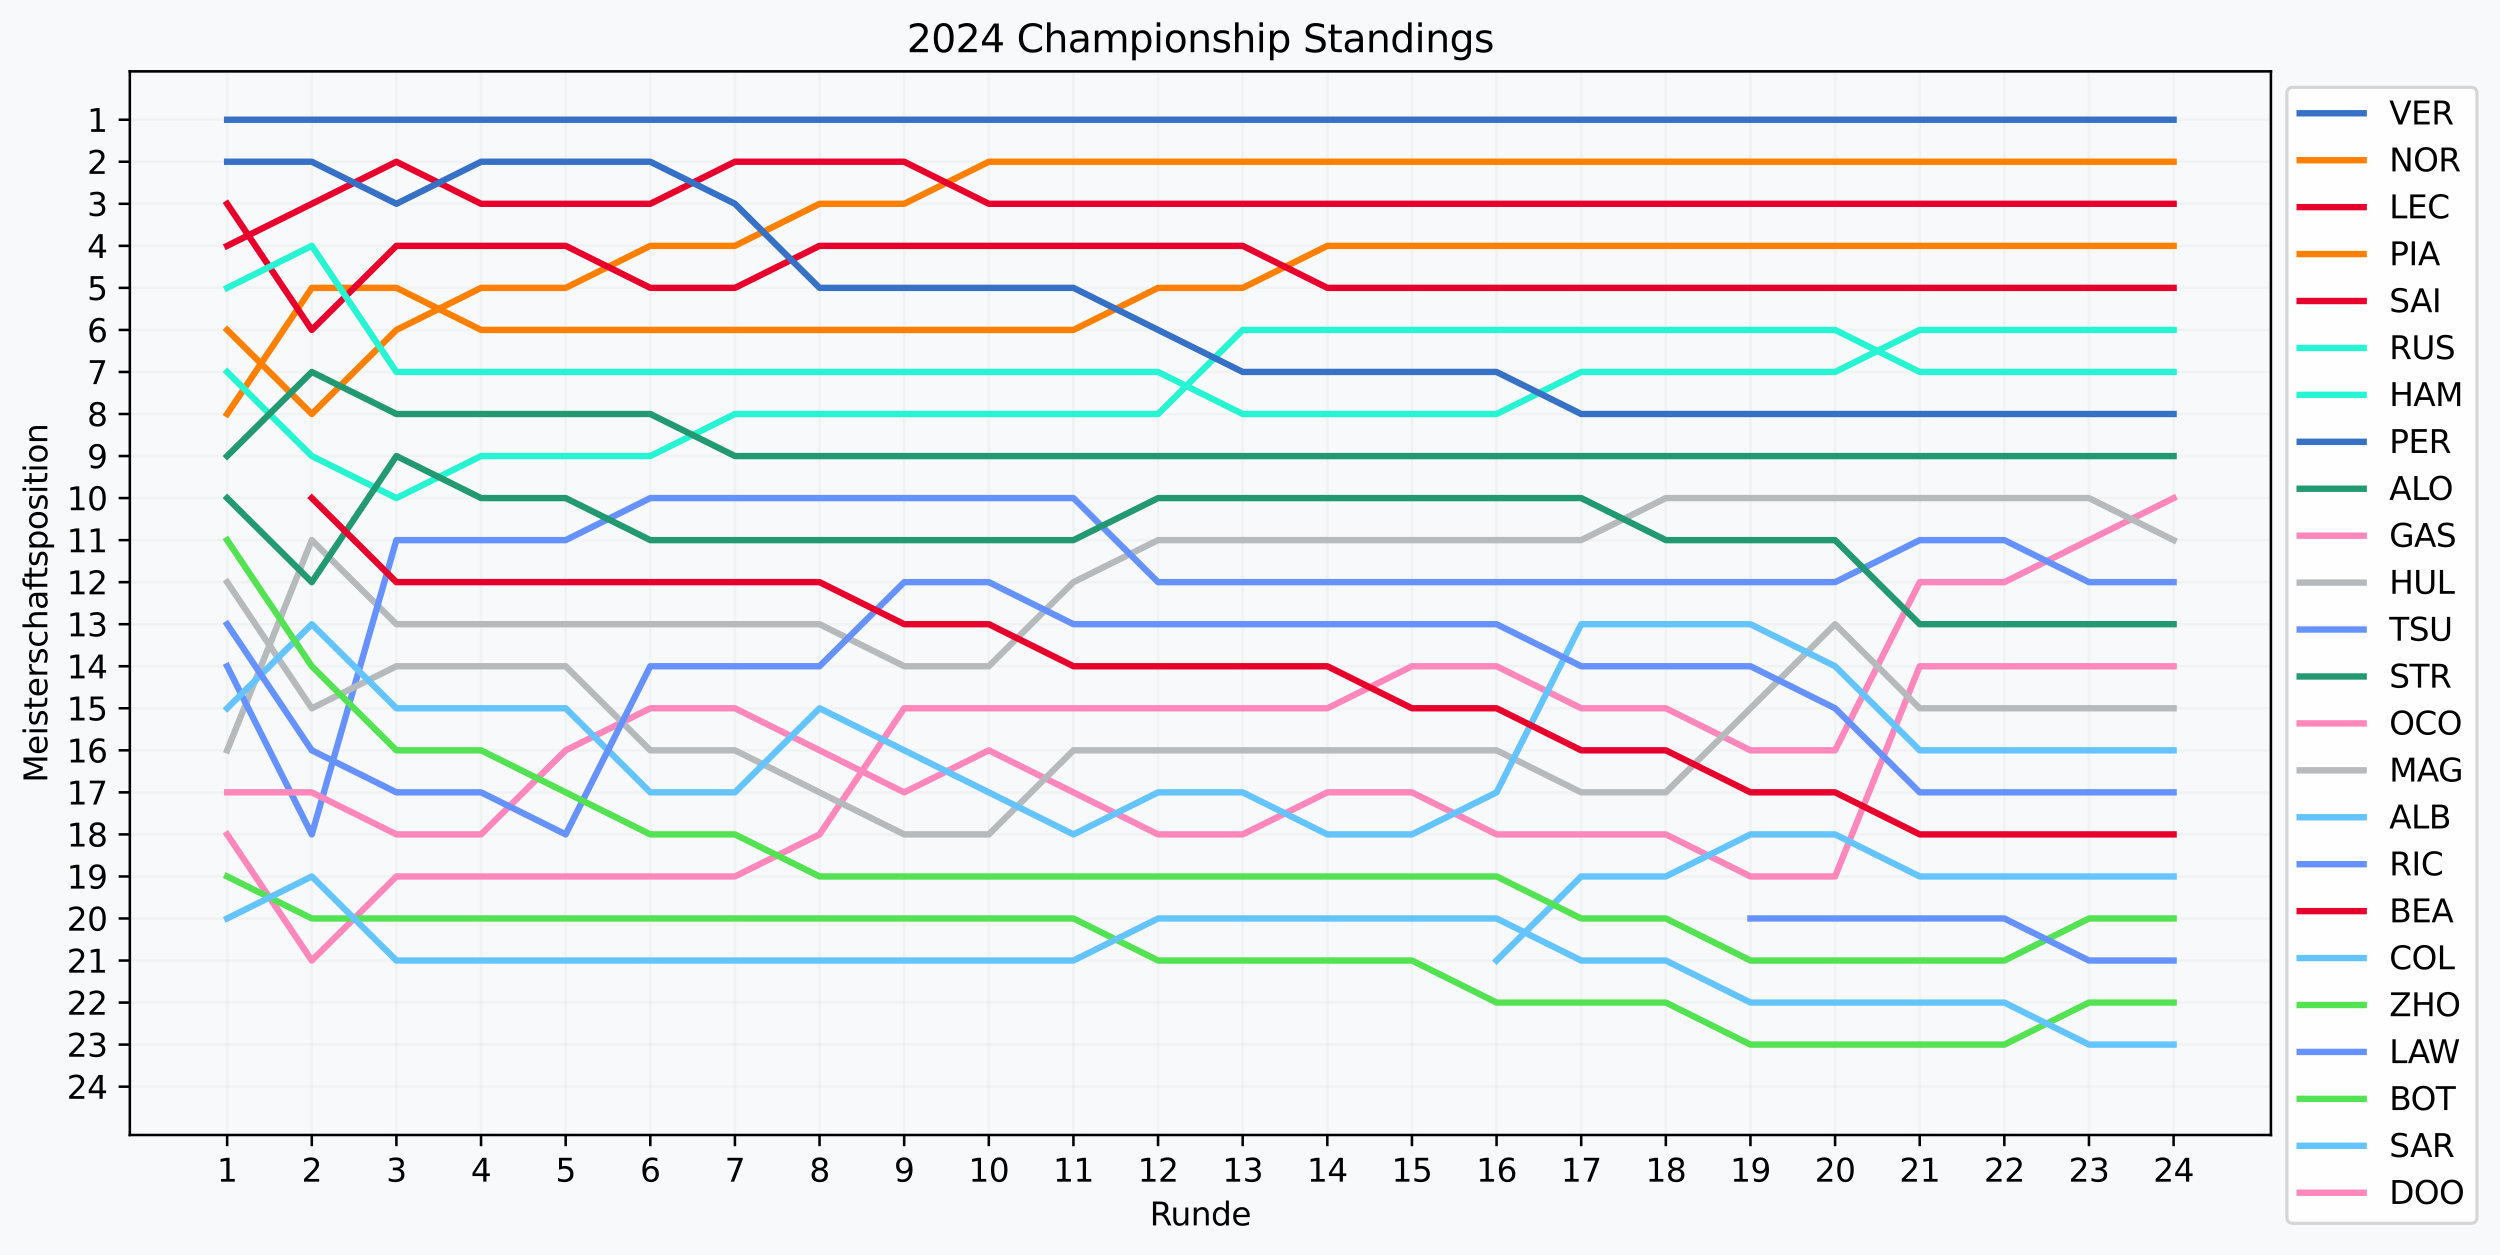 <?xml version="1.0" encoding="utf-8" standalone="no"?>
<!DOCTYPE svg PUBLIC "-//W3C//DTD SVG 1.1//EN"
  "http://www.w3.org/Graphics/SVG/1.1/DTD/svg11.dtd">
<svg xmlns:xlink="http://www.w3.org/1999/xlink" width="781.847pt" height="392.514pt" viewBox="0 0 781.847 392.514" xmlns="http://www.w3.org/2000/svg" version="1.1">
 <defs>
  <style type="text/css">*{stroke-linejoin: round; stroke-linecap: butt}</style>
 </defs>
 <g id="figure_1">
  <g id="patch_1">
   <path d="M 0 392.514 
L 781.847 392.514 
L 781.847 0 
L 0 0 
z
" style="fill: #f8f9fa"/>
  </g>
  <g id="axes_1">
   <g id="patch_2">
    <path d="M 40.603 354.958 
L 710.203 354.958 
L 710.203 22.318 
L 40.603 22.318 
z
" style="fill: #f8f9fa"/>
   </g>
   <g id="matplotlib.axis_1">
    <g id="xtick_1">
     <g id="line2d_1">
      <path d="M 71.039 354.958 
L 71.039 22.318 
" clip-path="url(#p0cbede9531)" style="fill: none; stroke: #b0b0b0; stroke-opacity: 0.1; stroke-width: 0.8; stroke-linecap: square"/>
     </g>
     <g id="line2d_2">
      <defs>
       <path id="m5ecadcdd93" d="M 0 0 
L 0 3.5 
" style="stroke: #000000; stroke-width: 0.8"/>
      </defs>
      <g>
       <use xlink:href="#m5ecadcdd93" x="71.039" y="354.958" style="stroke: #000000; stroke-width: 0.8"/>
      </g>
     </g>
     <g id="text_1">
      <!-- 1 -->
      <g transform="translate(67.858 369.557) scale(0.1 -0.1)">
       <defs>
        <path id="DejaVuSans-31" d="M 794 531 
L 1825 531 
L 1825 4091 
L 703 3866 
L 703 4441 
L 1819 4666 
L 2450 4666 
L 2450 531 
L 3481 531 
L 3481 0 
L 794 0 
L 794 531 
z
" transform="scale(0.016)"/>
       </defs>
       <use xlink:href="#DejaVuSans-31"/>
      </g>
     </g>
    </g>
    <g id="xtick_2">
     <g id="line2d_3">
      <path d="M 97.506 354.958 
L 97.506 22.318 
" clip-path="url(#p0cbede9531)" style="fill: none; stroke: #b0b0b0; stroke-opacity: 0.1; stroke-width: 0.8; stroke-linecap: square"/>
     </g>
     <g id="line2d_4">
      <g>
       <use xlink:href="#m5ecadcdd93" x="97.506" y="354.958" style="stroke: #000000; stroke-width: 0.8"/>
      </g>
     </g>
     <g id="text_2">
      <!-- 2 -->
      <g transform="translate(94.325 369.557) scale(0.1 -0.1)">
       <defs>
        <path id="DejaVuSans-32" d="M 1228 531 
L 3431 531 
L 3431 0 
L 469 0 
L 469 531 
Q 828 903 1448 1529 
Q 2069 2156 2228 2338 
Q 2531 2678 2651 2914 
Q 2772 3150 2772 3378 
Q 2772 3750 2511 3984 
Q 2250 4219 1831 4219 
Q 1534 4219 1204 4116 
Q 875 4013 500 3803 
L 500 4441 
Q 881 4594 1212 4672 
Q 1544 4750 1819 4750 
Q 2544 4750 2975 4387 
Q 3406 4025 3406 3419 
Q 3406 3131 3298 2873 
Q 3191 2616 2906 2266 
Q 2828 2175 2409 1742 
Q 1991 1309 1228 531 
z
" transform="scale(0.016)"/>
       </defs>
       <use xlink:href="#DejaVuSans-32"/>
      </g>
     </g>
    </g>
    <g id="xtick_3">
     <g id="line2d_5">
      <path d="M 123.972 354.958 
L 123.972 22.318 
" clip-path="url(#p0cbede9531)" style="fill: none; stroke: #b0b0b0; stroke-opacity: 0.1; stroke-width: 0.8; stroke-linecap: square"/>
     </g>
     <g id="line2d_6">
      <g>
       <use xlink:href="#m5ecadcdd93" x="123.972" y="354.958" style="stroke: #000000; stroke-width: 0.8"/>
      </g>
     </g>
     <g id="text_3">
      <!-- 3 -->
      <g transform="translate(120.791 369.557) scale(0.1 -0.1)">
       <defs>
        <path id="DejaVuSans-33" d="M 2597 2516 
Q 3050 2419 3304 2112 
Q 3559 1806 3559 1356 
Q 3559 666 3084 287 
Q 2609 -91 1734 -91 
Q 1441 -91 1130 -33 
Q 819 25 488 141 
L 488 750 
Q 750 597 1062 519 
Q 1375 441 1716 441 
Q 2309 441 2620 675 
Q 2931 909 2931 1356 
Q 2931 1769 2642 2001 
Q 2353 2234 1838 2234 
L 1294 2234 
L 1294 2753 
L 1863 2753 
Q 2328 2753 2575 2939 
Q 2822 3125 2822 3475 
Q 2822 3834 2567 4026 
Q 2313 4219 1838 4219 
Q 1578 4219 1281 4162 
Q 984 4106 628 3988 
L 628 4550 
Q 988 4650 1302 4700 
Q 1616 4750 1894 4750 
Q 2613 4750 3031 4423 
Q 3450 4097 3450 3541 
Q 3450 3153 3228 2886 
Q 3006 2619 2597 2516 
z
" transform="scale(0.016)"/>
       </defs>
       <use xlink:href="#DejaVuSans-33"/>
      </g>
     </g>
    </g>
    <g id="xtick_4">
     <g id="line2d_7">
      <path d="M 150.439 354.958 
L 150.439 22.318 
" clip-path="url(#p0cbede9531)" style="fill: none; stroke: #b0b0b0; stroke-opacity: 0.1; stroke-width: 0.8; stroke-linecap: square"/>
     </g>
     <g id="line2d_8">
      <g>
       <use xlink:href="#m5ecadcdd93" x="150.439" y="354.958" style="stroke: #000000; stroke-width: 0.8"/>
      </g>
     </g>
     <g id="text_4">
      <!-- 4 -->
      <g transform="translate(147.257 369.557) scale(0.1 -0.1)">
       <defs>
        <path id="DejaVuSans-34" d="M 2419 4116 
L 825 1625 
L 2419 1625 
L 2419 4116 
z
M 2253 4666 
L 3047 4666 
L 3047 1625 
L 3713 1625 
L 3713 1100 
L 3047 1100 
L 3047 0 
L 2419 0 
L 2419 1100 
L 313 1100 
L 313 1709 
L 2253 4666 
z
" transform="scale(0.016)"/>
       </defs>
       <use xlink:href="#DejaVuSans-34"/>
      </g>
     </g>
    </g>
    <g id="xtick_5">
     <g id="line2d_9">
      <path d="M 176.905 354.958 
L 176.905 22.318 
" clip-path="url(#p0cbede9531)" style="fill: none; stroke: #b0b0b0; stroke-opacity: 0.1; stroke-width: 0.8; stroke-linecap: square"/>
     </g>
     <g id="line2d_10">
      <g>
       <use xlink:href="#m5ecadcdd93" x="176.905" y="354.958" style="stroke: #000000; stroke-width: 0.8"/>
      </g>
     </g>
     <g id="text_5">
      <!-- 5 -->
      <g transform="translate(173.724 369.557) scale(0.1 -0.1)">
       <defs>
        <path id="DejaVuSans-35" d="M 691 4666 
L 3169 4666 
L 3169 4134 
L 1269 4134 
L 1269 2991 
Q 1406 3038 1543 3061 
Q 1681 3084 1819 3084 
Q 2600 3084 3056 2656 
Q 3513 2228 3513 1497 
Q 3513 744 3044 326 
Q 2575 -91 1722 -91 
Q 1428 -91 1123 -41 
Q 819 9 494 109 
L 494 744 
Q 775 591 1075 516 
Q 1375 441 1709 441 
Q 2250 441 2565 725 
Q 2881 1009 2881 1497 
Q 2881 1984 2565 2268 
Q 2250 2553 1709 2553 
Q 1456 2553 1204 2497 
Q 953 2441 691 2322 
L 691 4666 
z
" transform="scale(0.016)"/>
       </defs>
       <use xlink:href="#DejaVuSans-35"/>
      </g>
     </g>
    </g>
    <g id="xtick_6">
     <g id="line2d_11">
      <path d="M 203.372 354.958 
L 203.372 22.318 
" clip-path="url(#p0cbede9531)" style="fill: none; stroke: #b0b0b0; stroke-opacity: 0.1; stroke-width: 0.8; stroke-linecap: square"/>
     </g>
     <g id="line2d_12">
      <g>
       <use xlink:href="#m5ecadcdd93" x="203.372" y="354.958" style="stroke: #000000; stroke-width: 0.8"/>
      </g>
     </g>
     <g id="text_6">
      <!-- 6 -->
      <g transform="translate(200.19 369.557) scale(0.1 -0.1)">
       <defs>
        <path id="DejaVuSans-36" d="M 2113 2584 
Q 1688 2584 1439 2293 
Q 1191 2003 1191 1497 
Q 1191 994 1439 701 
Q 1688 409 2113 409 
Q 2538 409 2786 701 
Q 3034 994 3034 1497 
Q 3034 2003 2786 2293 
Q 2538 2584 2113 2584 
z
M 3366 4563 
L 3366 3988 
Q 3128 4100 2886 4159 
Q 2644 4219 2406 4219 
Q 1781 4219 1451 3797 
Q 1122 3375 1075 2522 
Q 1259 2794 1537 2939 
Q 1816 3084 2150 3084 
Q 2853 3084 3261 2657 
Q 3669 2231 3669 1497 
Q 3669 778 3244 343 
Q 2819 -91 2113 -91 
Q 1303 -91 875 529 
Q 447 1150 447 2328 
Q 447 3434 972 4092 
Q 1497 4750 2381 4750 
Q 2619 4750 2861 4703 
Q 3103 4656 3366 4563 
z
" transform="scale(0.016)"/>
       </defs>
       <use xlink:href="#DejaVuSans-36"/>
      </g>
     </g>
    </g>
    <g id="xtick_7">
     <g id="line2d_13">
      <path d="M 229.838 354.958 
L 229.838 22.318 
" clip-path="url(#p0cbede9531)" style="fill: none; stroke: #b0b0b0; stroke-opacity: 0.1; stroke-width: 0.8; stroke-linecap: square"/>
     </g>
     <g id="line2d_14">
      <g>
       <use xlink:href="#m5ecadcdd93" x="229.838" y="354.958" style="stroke: #000000; stroke-width: 0.8"/>
      </g>
     </g>
     <g id="text_7">
      <!-- 7 -->
      <g transform="translate(226.657 369.557) scale(0.1 -0.1)">
       <defs>
        <path id="DejaVuSans-37" d="M 525 4666 
L 3525 4666 
L 3525 4397 
L 1831 0 
L 1172 0 
L 2766 4134 
L 525 4134 
L 525 4666 
z
" transform="scale(0.016)"/>
       </defs>
       <use xlink:href="#DejaVuSans-37"/>
      </g>
     </g>
    </g>
    <g id="xtick_8">
     <g id="line2d_15">
      <path d="M 256.304 354.958 
L 256.304 22.318 
" clip-path="url(#p0cbede9531)" style="fill: none; stroke: #b0b0b0; stroke-opacity: 0.1; stroke-width: 0.8; stroke-linecap: square"/>
     </g>
     <g id="line2d_16">
      <g>
       <use xlink:href="#m5ecadcdd93" x="256.304" y="354.958" style="stroke: #000000; stroke-width: 0.8"/>
      </g>
     </g>
     <g id="text_8">
      <!-- 8 -->
      <g transform="translate(253.123 369.557) scale(0.1 -0.1)">
       <defs>
        <path id="DejaVuSans-38" d="M 2034 2216 
Q 1584 2216 1326 1975 
Q 1069 1734 1069 1313 
Q 1069 891 1326 650 
Q 1584 409 2034 409 
Q 2484 409 2743 651 
Q 3003 894 3003 1313 
Q 3003 1734 2745 1975 
Q 2488 2216 2034 2216 
z
M 1403 2484 
Q 997 2584 770 2862 
Q 544 3141 544 3541 
Q 544 4100 942 4425 
Q 1341 4750 2034 4750 
Q 2731 4750 3128 4425 
Q 3525 4100 3525 3541 
Q 3525 3141 3298 2862 
Q 3072 2584 2669 2484 
Q 3125 2378 3379 2068 
Q 3634 1759 3634 1313 
Q 3634 634 3220 271 
Q 2806 -91 2034 -91 
Q 1263 -91 848 271 
Q 434 634 434 1313 
Q 434 1759 690 2068 
Q 947 2378 1403 2484 
z
M 1172 3481 
Q 1172 3119 1398 2916 
Q 1625 2713 2034 2713 
Q 2441 2713 2670 2916 
Q 2900 3119 2900 3481 
Q 2900 3844 2670 4047 
Q 2441 4250 2034 4250 
Q 1625 4250 1398 4047 
Q 1172 3844 1172 3481 
z
" transform="scale(0.016)"/>
       </defs>
       <use xlink:href="#DejaVuSans-38"/>
      </g>
     </g>
    </g>
    <g id="xtick_9">
     <g id="line2d_17">
      <path d="M 282.771 354.958 
L 282.771 22.318 
" clip-path="url(#p0cbede9531)" style="fill: none; stroke: #b0b0b0; stroke-opacity: 0.1; stroke-width: 0.8; stroke-linecap: square"/>
     </g>
     <g id="line2d_18">
      <g>
       <use xlink:href="#m5ecadcdd93" x="282.771" y="354.958" style="stroke: #000000; stroke-width: 0.8"/>
      </g>
     </g>
     <g id="text_9">
      <!-- 9 -->
      <g transform="translate(279.589 369.557) scale(0.1 -0.1)">
       <defs>
        <path id="DejaVuSans-39" d="M 703 97 
L 703 672 
Q 941 559 1184 500 
Q 1428 441 1663 441 
Q 2288 441 2617 861 
Q 2947 1281 2994 2138 
Q 2813 1869 2534 1725 
Q 2256 1581 1919 1581 
Q 1219 1581 811 2004 
Q 403 2428 403 3163 
Q 403 3881 828 4315 
Q 1253 4750 1959 4750 
Q 2769 4750 3195 4129 
Q 3622 3509 3622 2328 
Q 3622 1225 3098 567 
Q 2575 -91 1691 -91 
Q 1453 -91 1209 -44 
Q 966 3 703 97 
z
M 1959 2075 
Q 2384 2075 2632 2365 
Q 2881 2656 2881 3163 
Q 2881 3666 2632 3958 
Q 2384 4250 1959 4250 
Q 1534 4250 1286 3958 
Q 1038 3666 1038 3163 
Q 1038 2656 1286 2365 
Q 1534 2075 1959 2075 
z
" transform="scale(0.016)"/>
       </defs>
       <use xlink:href="#DejaVuSans-39"/>
      </g>
     </g>
    </g>
    <g id="xtick_10">
     <g id="line2d_19">
      <path d="M 309.237 354.958 
L 309.237 22.318 
" clip-path="url(#p0cbede9531)" style="fill: none; stroke: #b0b0b0; stroke-opacity: 0.1; stroke-width: 0.8; stroke-linecap: square"/>
     </g>
     <g id="line2d_20">
      <g>
       <use xlink:href="#m5ecadcdd93" x="309.237" y="354.958" style="stroke: #000000; stroke-width: 0.8"/>
      </g>
     </g>
     <g id="text_10">
      <!-- 10 -->
      <g transform="translate(302.875 369.557) scale(0.1 -0.1)">
       <defs>
        <path id="DejaVuSans-30" d="M 2034 4250 
Q 1547 4250 1301 3770 
Q 1056 3291 1056 2328 
Q 1056 1369 1301 889 
Q 1547 409 2034 409 
Q 2525 409 2770 889 
Q 3016 1369 3016 2328 
Q 3016 3291 2770 3770 
Q 2525 4250 2034 4250 
z
M 2034 4750 
Q 2819 4750 3233 4129 
Q 3647 3509 3647 2328 
Q 3647 1150 3233 529 
Q 2819 -91 2034 -91 
Q 1250 -91 836 529 
Q 422 1150 422 2328 
Q 422 3509 836 4129 
Q 1250 4750 2034 4750 
z
" transform="scale(0.016)"/>
       </defs>
       <use xlink:href="#DejaVuSans-31"/>
       <use xlink:href="#DejaVuSans-30" transform="translate(63.623 0)"/>
      </g>
     </g>
    </g>
    <g id="xtick_11">
     <g id="line2d_21">
      <path d="M 335.704 354.958 
L 335.704 22.318 
" clip-path="url(#p0cbede9531)" style="fill: none; stroke: #b0b0b0; stroke-opacity: 0.1; stroke-width: 0.8; stroke-linecap: square"/>
     </g>
     <g id="line2d_22">
      <g>
       <use xlink:href="#m5ecadcdd93" x="335.704" y="354.958" style="stroke: #000000; stroke-width: 0.8"/>
      </g>
     </g>
     <g id="text_11">
      <!-- 11 -->
      <g transform="translate(329.341 369.557) scale(0.1 -0.1)">
       <use xlink:href="#DejaVuSans-31"/>
       <use xlink:href="#DejaVuSans-31" transform="translate(63.623 0)"/>
      </g>
     </g>
    </g>
    <g id="xtick_12">
     <g id="line2d_23">
      <path d="M 362.17 354.958 
L 362.17 22.318 
" clip-path="url(#p0cbede9531)" style="fill: none; stroke: #b0b0b0; stroke-opacity: 0.1; stroke-width: 0.8; stroke-linecap: square"/>
     </g>
     <g id="line2d_24">
      <g>
       <use xlink:href="#m5ecadcdd93" x="362.17" y="354.958" style="stroke: #000000; stroke-width: 0.8"/>
      </g>
     </g>
     <g id="text_12">
      <!-- 12 -->
      <g transform="translate(355.807 369.557) scale(0.1 -0.1)">
       <use xlink:href="#DejaVuSans-31"/>
       <use xlink:href="#DejaVuSans-32" transform="translate(63.623 0)"/>
      </g>
     </g>
    </g>
    <g id="xtick_13">
     <g id="line2d_25">
      <path d="M 388.636 354.958 
L 388.636 22.318 
" clip-path="url(#p0cbede9531)" style="fill: none; stroke: #b0b0b0; stroke-opacity: 0.1; stroke-width: 0.8; stroke-linecap: square"/>
     </g>
     <g id="line2d_26">
      <g>
       <use xlink:href="#m5ecadcdd93" x="388.636" y="354.958" style="stroke: #000000; stroke-width: 0.8"/>
      </g>
     </g>
     <g id="text_13">
      <!-- 13 -->
      <g transform="translate(382.274 369.557) scale(0.1 -0.1)">
       <use xlink:href="#DejaVuSans-31"/>
       <use xlink:href="#DejaVuSans-33" transform="translate(63.623 0)"/>
      </g>
     </g>
    </g>
    <g id="xtick_14">
     <g id="line2d_27">
      <path d="M 415.103 354.958 
L 415.103 22.318 
" clip-path="url(#p0cbede9531)" style="fill: none; stroke: #b0b0b0; stroke-opacity: 0.1; stroke-width: 0.8; stroke-linecap: square"/>
     </g>
     <g id="line2d_28">
      <g>
       <use xlink:href="#m5ecadcdd93" x="415.103" y="354.958" style="stroke: #000000; stroke-width: 0.8"/>
      </g>
     </g>
     <g id="text_14">
      <!-- 14 -->
      <g transform="translate(408.74 369.557) scale(0.1 -0.1)">
       <use xlink:href="#DejaVuSans-31"/>
       <use xlink:href="#DejaVuSans-34" transform="translate(63.623 0)"/>
      </g>
     </g>
    </g>
    <g id="xtick_15">
     <g id="line2d_29">
      <path d="M 441.569 354.958 
L 441.569 22.318 
" clip-path="url(#p0cbede9531)" style="fill: none; stroke: #b0b0b0; stroke-opacity: 0.1; stroke-width: 0.8; stroke-linecap: square"/>
     </g>
     <g id="line2d_30">
      <g>
       <use xlink:href="#m5ecadcdd93" x="441.569" y="354.958" style="stroke: #000000; stroke-width: 0.8"/>
      </g>
     </g>
     <g id="text_15">
      <!-- 15 -->
      <g transform="translate(435.207 369.557) scale(0.1 -0.1)">
       <use xlink:href="#DejaVuSans-31"/>
       <use xlink:href="#DejaVuSans-35" transform="translate(63.623 0)"/>
      </g>
     </g>
    </g>
    <g id="xtick_16">
     <g id="line2d_31">
      <path d="M 468.036 354.958 
L 468.036 22.318 
" clip-path="url(#p0cbede9531)" style="fill: none; stroke: #b0b0b0; stroke-opacity: 0.1; stroke-width: 0.8; stroke-linecap: square"/>
     </g>
     <g id="line2d_32">
      <g>
       <use xlink:href="#m5ecadcdd93" x="468.036" y="354.958" style="stroke: #000000; stroke-width: 0.8"/>
      </g>
     </g>
     <g id="text_16">
      <!-- 16 -->
      <g transform="translate(461.673 369.557) scale(0.1 -0.1)">
       <use xlink:href="#DejaVuSans-31"/>
       <use xlink:href="#DejaVuSans-36" transform="translate(63.623 0)"/>
      </g>
     </g>
    </g>
    <g id="xtick_17">
     <g id="line2d_33">
      <path d="M 494.502 354.958 
L 494.502 22.318 
" clip-path="url(#p0cbede9531)" style="fill: none; stroke: #b0b0b0; stroke-opacity: 0.1; stroke-width: 0.8; stroke-linecap: square"/>
     </g>
     <g id="line2d_34">
      <g>
       <use xlink:href="#m5ecadcdd93" x="494.502" y="354.958" style="stroke: #000000; stroke-width: 0.8"/>
      </g>
     </g>
     <g id="text_17">
      <!-- 17 -->
      <g transform="translate(488.139 369.557) scale(0.1 -0.1)">
       <use xlink:href="#DejaVuSans-31"/>
       <use xlink:href="#DejaVuSans-37" transform="translate(63.623 0)"/>
      </g>
     </g>
    </g>
    <g id="xtick_18">
     <g id="line2d_35">
      <path d="M 520.968 354.958 
L 520.968 22.318 
" clip-path="url(#p0cbede9531)" style="fill: none; stroke: #b0b0b0; stroke-opacity: 0.1; stroke-width: 0.8; stroke-linecap: square"/>
     </g>
     <g id="line2d_36">
      <g>
       <use xlink:href="#m5ecadcdd93" x="520.968" y="354.958" style="stroke: #000000; stroke-width: 0.8"/>
      </g>
     </g>
     <g id="text_18">
      <!-- 18 -->
      <g transform="translate(514.606 369.557) scale(0.1 -0.1)">
       <use xlink:href="#DejaVuSans-31"/>
       <use xlink:href="#DejaVuSans-38" transform="translate(63.623 0)"/>
      </g>
     </g>
    </g>
    <g id="xtick_19">
     <g id="line2d_37">
      <path d="M 547.435 354.958 
L 547.435 22.318 
" clip-path="url(#p0cbede9531)" style="fill: none; stroke: #b0b0b0; stroke-opacity: 0.1; stroke-width: 0.8; stroke-linecap: square"/>
     </g>
     <g id="line2d_38">
      <g>
       <use xlink:href="#m5ecadcdd93" x="547.435" y="354.958" style="stroke: #000000; stroke-width: 0.8"/>
      </g>
     </g>
     <g id="text_19">
      <!-- 19 -->
      <g transform="translate(541.072 369.557) scale(0.1 -0.1)">
       <use xlink:href="#DejaVuSans-31"/>
       <use xlink:href="#DejaVuSans-39" transform="translate(63.623 0)"/>
      </g>
     </g>
    </g>
    <g id="xtick_20">
     <g id="line2d_39">
      <path d="M 573.901 354.958 
L 573.901 22.318 
" clip-path="url(#p0cbede9531)" style="fill: none; stroke: #b0b0b0; stroke-opacity: 0.1; stroke-width: 0.8; stroke-linecap: square"/>
     </g>
     <g id="line2d_40">
      <g>
       <use xlink:href="#m5ecadcdd93" x="573.901" y="354.958" style="stroke: #000000; stroke-width: 0.8"/>
      </g>
     </g>
     <g id="text_20">
      <!-- 20 -->
      <g transform="translate(567.539 369.557) scale(0.1 -0.1)">
       <use xlink:href="#DejaVuSans-32"/>
       <use xlink:href="#DejaVuSans-30" transform="translate(63.623 0)"/>
      </g>
     </g>
    </g>
    <g id="xtick_21">
     <g id="line2d_41">
      <path d="M 600.368 354.958 
L 600.368 22.318 
" clip-path="url(#p0cbede9531)" style="fill: none; stroke: #b0b0b0; stroke-opacity: 0.1; stroke-width: 0.8; stroke-linecap: square"/>
     </g>
     <g id="line2d_42">
      <g>
       <use xlink:href="#m5ecadcdd93" x="600.368" y="354.958" style="stroke: #000000; stroke-width: 0.8"/>
      </g>
     </g>
     <g id="text_21">
      <!-- 21 -->
      <g transform="translate(594.005 369.557) scale(0.1 -0.1)">
       <use xlink:href="#DejaVuSans-32"/>
       <use xlink:href="#DejaVuSans-31" transform="translate(63.623 0)"/>
      </g>
     </g>
    </g>
    <g id="xtick_22">
     <g id="line2d_43">
      <path d="M 626.834 354.958 
L 626.834 22.318 
" clip-path="url(#p0cbede9531)" style="fill: none; stroke: #b0b0b0; stroke-opacity: 0.1; stroke-width: 0.8; stroke-linecap: square"/>
     </g>
     <g id="line2d_44">
      <g>
       <use xlink:href="#m5ecadcdd93" x="626.834" y="354.958" style="stroke: #000000; stroke-width: 0.8"/>
      </g>
     </g>
     <g id="text_22">
      <!-- 22 -->
      <g transform="translate(620.471 369.557) scale(0.1 -0.1)">
       <use xlink:href="#DejaVuSans-32"/>
       <use xlink:href="#DejaVuSans-32" transform="translate(63.623 0)"/>
      </g>
     </g>
    </g>
    <g id="xtick_23">
     <g id="line2d_45">
      <path d="M 653.3 354.958 
L 653.3 22.318 
" clip-path="url(#p0cbede9531)" style="fill: none; stroke: #b0b0b0; stroke-opacity: 0.1; stroke-width: 0.8; stroke-linecap: square"/>
     </g>
     <g id="line2d_46">
      <g>
       <use xlink:href="#m5ecadcdd93" x="653.3" y="354.958" style="stroke: #000000; stroke-width: 0.8"/>
      </g>
     </g>
     <g id="text_23">
      <!-- 23 -->
      <g transform="translate(646.938 369.557) scale(0.1 -0.1)">
       <use xlink:href="#DejaVuSans-32"/>
       <use xlink:href="#DejaVuSans-33" transform="translate(63.623 0)"/>
      </g>
     </g>
    </g>
    <g id="xtick_24">
     <g id="line2d_47">
      <path d="M 679.767 354.958 
L 679.767 22.318 
" clip-path="url(#p0cbede9531)" style="fill: none; stroke: #b0b0b0; stroke-opacity: 0.1; stroke-width: 0.8; stroke-linecap: square"/>
     </g>
     <g id="line2d_48">
      <g>
       <use xlink:href="#m5ecadcdd93" x="679.767" y="354.958" style="stroke: #000000; stroke-width: 0.8"/>
      </g>
     </g>
     <g id="text_24">
      <!-- 24 -->
      <g transform="translate(673.404 369.557) scale(0.1 -0.1)">
       <use xlink:href="#DejaVuSans-32"/>
       <use xlink:href="#DejaVuSans-34" transform="translate(63.623 0)"/>
      </g>
     </g>
    </g>
    <g id="text_25">
     <!-- Runde -->
     <g transform="translate(359.566 383.235) scale(0.1 -0.1)">
      <defs>
       <path id="DejaVuSans-52" d="M 2841 2188 
Q 3044 2119 3236 1894 
Q 3428 1669 3622 1275 
L 4263 0 
L 3584 0 
L 2988 1197 
Q 2756 1666 2539 1819 
Q 2322 1972 1947 1972 
L 1259 1972 
L 1259 0 
L 628 0 
L 628 4666 
L 2053 4666 
Q 2853 4666 3247 4331 
Q 3641 3997 3641 3322 
Q 3641 2881 3436 2590 
Q 3231 2300 2841 2188 
z
M 1259 4147 
L 1259 2491 
L 2053 2491 
Q 2509 2491 2742 2702 
Q 2975 2913 2975 3322 
Q 2975 3731 2742 3939 
Q 2509 4147 2053 4147 
L 1259 4147 
z
" transform="scale(0.016)"/>
       <path id="DejaVuSans-75" d="M 544 1381 
L 544 3500 
L 1119 3500 
L 1119 1403 
Q 1119 906 1312 657 
Q 1506 409 1894 409 
Q 2359 409 2629 706 
Q 2900 1003 2900 1516 
L 2900 3500 
L 3475 3500 
L 3475 0 
L 2900 0 
L 2900 538 
Q 2691 219 2414 64 
Q 2138 -91 1772 -91 
Q 1169 -91 856 284 
Q 544 659 544 1381 
z
M 1991 3584 
L 1991 3584 
z
" transform="scale(0.016)"/>
       <path id="DejaVuSans-6e" d="M 3513 2113 
L 3513 0 
L 2938 0 
L 2938 2094 
Q 2938 2591 2744 2837 
Q 2550 3084 2163 3084 
Q 1697 3084 1428 2787 
Q 1159 2491 1159 1978 
L 1159 0 
L 581 0 
L 581 3500 
L 1159 3500 
L 1159 2956 
Q 1366 3272 1645 3428 
Q 1925 3584 2291 3584 
Q 2894 3584 3203 3211 
Q 3513 2838 3513 2113 
z
" transform="scale(0.016)"/>
       <path id="DejaVuSans-64" d="M 2906 2969 
L 2906 4863 
L 3481 4863 
L 3481 0 
L 2906 0 
L 2906 525 
Q 2725 213 2448 61 
Q 2172 -91 1784 -91 
Q 1150 -91 751 415 
Q 353 922 353 1747 
Q 353 2572 751 3078 
Q 1150 3584 1784 3584 
Q 2172 3584 2448 3432 
Q 2725 3281 2906 2969 
z
M 947 1747 
Q 947 1113 1208 752 
Q 1469 391 1925 391 
Q 2381 391 2643 752 
Q 2906 1113 2906 1747 
Q 2906 2381 2643 2742 
Q 2381 3103 1925 3103 
Q 1469 3103 1208 2742 
Q 947 2381 947 1747 
z
" transform="scale(0.016)"/>
       <path id="DejaVuSans-65" d="M 3597 1894 
L 3597 1613 
L 953 1613 
Q 991 1019 1311 708 
Q 1631 397 2203 397 
Q 2534 397 2845 478 
Q 3156 559 3463 722 
L 3463 178 
Q 3153 47 2828 -22 
Q 2503 -91 2169 -91 
Q 1331 -91 842 396 
Q 353 884 353 1716 
Q 353 2575 817 3079 
Q 1281 3584 2069 3584 
Q 2775 3584 3186 3129 
Q 3597 2675 3597 1894 
z
M 3022 2063 
Q 3016 2534 2758 2815 
Q 2500 3097 2075 3097 
Q 1594 3097 1305 2825 
Q 1016 2553 972 2059 
L 3022 2063 
z
" transform="scale(0.016)"/>
      </defs>
      <use xlink:href="#DejaVuSans-52"/>
      <use xlink:href="#DejaVuSans-75" transform="translate(64.982 0)"/>
      <use xlink:href="#DejaVuSans-6e" transform="translate(128.361 0)"/>
      <use xlink:href="#DejaVuSans-64" transform="translate(191.74 0)"/>
      <use xlink:href="#DejaVuSans-65" transform="translate(255.217 0)"/>
     </g>
    </g>
   </g>
   <g id="matplotlib.axis_2">
    <g id="ytick_1">
     <g id="line2d_49">
      <path d="M 40.603 37.438 
L 710.203 37.438 
" clip-path="url(#p0cbede9531)" style="fill: none; stroke: #b0b0b0; stroke-opacity: 0.1; stroke-width: 0.8; stroke-linecap: square"/>
     </g>
     <g id="line2d_50">
      <defs>
       <path id="mafbd7f4bdb" d="M 0 0 
L -3.5 0 
" style="stroke: #000000; stroke-width: 0.8"/>
      </defs>
      <g>
       <use xlink:href="#mafbd7f4bdb" x="40.603" y="37.438" style="stroke: #000000; stroke-width: 0.8"/>
      </g>
     </g>
     <g id="text_26">
      <!-- 1 -->
      <g transform="translate(27.241 41.237) scale(0.1 -0.1)">
       <use xlink:href="#DejaVuSans-31"/>
      </g>
     </g>
    </g>
    <g id="ytick_2">
     <g id="line2d_51">
      <path d="M 40.603 50.586 
L 710.203 50.586 
" clip-path="url(#p0cbede9531)" style="fill: none; stroke: #b0b0b0; stroke-opacity: 0.1; stroke-width: 0.8; stroke-linecap: square"/>
     </g>
     <g id="line2d_52">
      <g>
       <use xlink:href="#mafbd7f4bdb" x="40.603" y="50.586" style="stroke: #000000; stroke-width: 0.8"/>
      </g>
     </g>
     <g id="text_27">
      <!-- 2 -->
      <g transform="translate(27.241 54.385) scale(0.1 -0.1)">
       <use xlink:href="#DejaVuSans-32"/>
      </g>
     </g>
    </g>
    <g id="ytick_3">
     <g id="line2d_53">
      <path d="M 40.603 63.734 
L 710.203 63.734 
" clip-path="url(#p0cbede9531)" style="fill: none; stroke: #b0b0b0; stroke-opacity: 0.1; stroke-width: 0.8; stroke-linecap: square"/>
     </g>
     <g id="line2d_54">
      <g>
       <use xlink:href="#mafbd7f4bdb" x="40.603" y="63.734" style="stroke: #000000; stroke-width: 0.8"/>
      </g>
     </g>
     <g id="text_28">
      <!-- 3 -->
      <g transform="translate(27.241 67.533) scale(0.1 -0.1)">
       <use xlink:href="#DejaVuSans-33"/>
      </g>
     </g>
    </g>
    <g id="ytick_4">
     <g id="line2d_55">
      <path d="M 40.603 76.882 
L 710.203 76.882 
" clip-path="url(#p0cbede9531)" style="fill: none; stroke: #b0b0b0; stroke-opacity: 0.1; stroke-width: 0.8; stroke-linecap: square"/>
     </g>
     <g id="line2d_56">
      <g>
       <use xlink:href="#mafbd7f4bdb" x="40.603" y="76.882" style="stroke: #000000; stroke-width: 0.8"/>
      </g>
     </g>
     <g id="text_29">
      <!-- 4 -->
      <g transform="translate(27.241 80.681) scale(0.1 -0.1)">
       <use xlink:href="#DejaVuSans-34"/>
      </g>
     </g>
    </g>
    <g id="ytick_5">
     <g id="line2d_57">
      <path d="M 40.603 90.029 
L 710.203 90.029 
" clip-path="url(#p0cbede9531)" style="fill: none; stroke: #b0b0b0; stroke-opacity: 0.1; stroke-width: 0.8; stroke-linecap: square"/>
     </g>
     <g id="line2d_58">
      <g>
       <use xlink:href="#mafbd7f4bdb" x="40.603" y="90.029" style="stroke: #000000; stroke-width: 0.8"/>
      </g>
     </g>
     <g id="text_30">
      <!-- 5 -->
      <g transform="translate(27.241 93.829) scale(0.1 -0.1)">
       <use xlink:href="#DejaVuSans-35"/>
      </g>
     </g>
    </g>
    <g id="ytick_6">
     <g id="line2d_59">
      <path d="M 40.603 103.177 
L 710.203 103.177 
" clip-path="url(#p0cbede9531)" style="fill: none; stroke: #b0b0b0; stroke-opacity: 0.1; stroke-width: 0.8; stroke-linecap: square"/>
     </g>
     <g id="line2d_60">
      <g>
       <use xlink:href="#mafbd7f4bdb" x="40.603" y="103.177" style="stroke: #000000; stroke-width: 0.8"/>
      </g>
     </g>
     <g id="text_31">
      <!-- 6 -->
      <g transform="translate(27.241 106.976) scale(0.1 -0.1)">
       <use xlink:href="#DejaVuSans-36"/>
      </g>
     </g>
    </g>
    <g id="ytick_7">
     <g id="line2d_61">
      <path d="M 40.603 116.325 
L 710.203 116.325 
" clip-path="url(#p0cbede9531)" style="fill: none; stroke: #b0b0b0; stroke-opacity: 0.1; stroke-width: 0.8; stroke-linecap: square"/>
     </g>
     <g id="line2d_62">
      <g>
       <use xlink:href="#mafbd7f4bdb" x="40.603" y="116.325" style="stroke: #000000; stroke-width: 0.8"/>
      </g>
     </g>
     <g id="text_32">
      <!-- 7 -->
      <g transform="translate(27.241 120.124) scale(0.1 -0.1)">
       <use xlink:href="#DejaVuSans-37"/>
      </g>
     </g>
    </g>
    <g id="ytick_8">
     <g id="line2d_63">
      <path d="M 40.603 129.473 
L 710.203 129.473 
" clip-path="url(#p0cbede9531)" style="fill: none; stroke: #b0b0b0; stroke-opacity: 0.1; stroke-width: 0.8; stroke-linecap: square"/>
     </g>
     <g id="line2d_64">
      <g>
       <use xlink:href="#mafbd7f4bdb" x="40.603" y="129.473" style="stroke: #000000; stroke-width: 0.8"/>
      </g>
     </g>
     <g id="text_33">
      <!-- 8 -->
      <g transform="translate(27.241 133.272) scale(0.1 -0.1)">
       <use xlink:href="#DejaVuSans-38"/>
      </g>
     </g>
    </g>
    <g id="ytick_9">
     <g id="line2d_65">
      <path d="M 40.603 142.621 
L 710.203 142.621 
" clip-path="url(#p0cbede9531)" style="fill: none; stroke: #b0b0b0; stroke-opacity: 0.1; stroke-width: 0.8; stroke-linecap: square"/>
     </g>
     <g id="line2d_66">
      <g>
       <use xlink:href="#mafbd7f4bdb" x="40.603" y="142.621" style="stroke: #000000; stroke-width: 0.8"/>
      </g>
     </g>
     <g id="text_34">
      <!-- 9 -->
      <g transform="translate(27.241 146.42) scale(0.1 -0.1)">
       <use xlink:href="#DejaVuSans-39"/>
      </g>
     </g>
    </g>
    <g id="ytick_10">
     <g id="line2d_67">
      <path d="M 40.603 155.769 
L 710.203 155.769 
" clip-path="url(#p0cbede9531)" style="fill: none; stroke: #b0b0b0; stroke-opacity: 0.1; stroke-width: 0.8; stroke-linecap: square"/>
     </g>
     <g id="line2d_68">
      <g>
       <use xlink:href="#mafbd7f4bdb" x="40.603" y="155.769" style="stroke: #000000; stroke-width: 0.8"/>
      </g>
     </g>
     <g id="text_35">
      <!-- 10 -->
      <g transform="translate(20.878 159.568) scale(0.1 -0.1)">
       <use xlink:href="#DejaVuSans-31"/>
       <use xlink:href="#DejaVuSans-30" transform="translate(63.623 0)"/>
      </g>
     </g>
    </g>
    <g id="ytick_11">
     <g id="line2d_69">
      <path d="M 40.603 168.916 
L 710.203 168.916 
" clip-path="url(#p0cbede9531)" style="fill: none; stroke: #b0b0b0; stroke-opacity: 0.1; stroke-width: 0.8; stroke-linecap: square"/>
     </g>
     <g id="line2d_70">
      <g>
       <use xlink:href="#mafbd7f4bdb" x="40.603" y="168.916" style="stroke: #000000; stroke-width: 0.8"/>
      </g>
     </g>
     <g id="text_36">
      <!-- 11 -->
      <g transform="translate(20.878 172.716) scale(0.1 -0.1)">
       <use xlink:href="#DejaVuSans-31"/>
       <use xlink:href="#DejaVuSans-31" transform="translate(63.623 0)"/>
      </g>
     </g>
    </g>
    <g id="ytick_12">
     <g id="line2d_71">
      <path d="M 40.603 182.064 
L 710.203 182.064 
" clip-path="url(#p0cbede9531)" style="fill: none; stroke: #b0b0b0; stroke-opacity: 0.1; stroke-width: 0.8; stroke-linecap: square"/>
     </g>
     <g id="line2d_72">
      <g>
       <use xlink:href="#mafbd7f4bdb" x="40.603" y="182.064" style="stroke: #000000; stroke-width: 0.8"/>
      </g>
     </g>
     <g id="text_37">
      <!-- 12 -->
      <g transform="translate(20.878 185.863) scale(0.1 -0.1)">
       <use xlink:href="#DejaVuSans-31"/>
       <use xlink:href="#DejaVuSans-32" transform="translate(63.623 0)"/>
      </g>
     </g>
    </g>
    <g id="ytick_13">
     <g id="line2d_73">
      <path d="M 40.603 195.212 
L 710.203 195.212 
" clip-path="url(#p0cbede9531)" style="fill: none; stroke: #b0b0b0; stroke-opacity: 0.1; stroke-width: 0.8; stroke-linecap: square"/>
     </g>
     <g id="line2d_74">
      <g>
       <use xlink:href="#mafbd7f4bdb" x="40.603" y="195.212" style="stroke: #000000; stroke-width: 0.8"/>
      </g>
     </g>
     <g id="text_38">
      <!-- 13 -->
      <g transform="translate(20.878 199.011) scale(0.1 -0.1)">
       <use xlink:href="#DejaVuSans-31"/>
       <use xlink:href="#DejaVuSans-33" transform="translate(63.623 0)"/>
      </g>
     </g>
    </g>
    <g id="ytick_14">
     <g id="line2d_75">
      <path d="M 40.603 208.36 
L 710.203 208.36 
" clip-path="url(#p0cbede9531)" style="fill: none; stroke: #b0b0b0; stroke-opacity: 0.1; stroke-width: 0.8; stroke-linecap: square"/>
     </g>
     <g id="line2d_76">
      <g>
       <use xlink:href="#mafbd7f4bdb" x="40.603" y="208.36" style="stroke: #000000; stroke-width: 0.8"/>
      </g>
     </g>
     <g id="text_39">
      <!-- 14 -->
      <g transform="translate(20.878 212.159) scale(0.1 -0.1)">
       <use xlink:href="#DejaVuSans-31"/>
       <use xlink:href="#DejaVuSans-34" transform="translate(63.623 0)"/>
      </g>
     </g>
    </g>
    <g id="ytick_15">
     <g id="line2d_77">
      <path d="M 40.603 221.508 
L 710.203 221.508 
" clip-path="url(#p0cbede9531)" style="fill: none; stroke: #b0b0b0; stroke-opacity: 0.1; stroke-width: 0.8; stroke-linecap: square"/>
     </g>
     <g id="line2d_78">
      <g>
       <use xlink:href="#mafbd7f4bdb" x="40.603" y="221.508" style="stroke: #000000; stroke-width: 0.8"/>
      </g>
     </g>
     <g id="text_40">
      <!-- 15 -->
      <g transform="translate(20.878 225.307) scale(0.1 -0.1)">
       <use xlink:href="#DejaVuSans-31"/>
       <use xlink:href="#DejaVuSans-35" transform="translate(63.623 0)"/>
      </g>
     </g>
    </g>
    <g id="ytick_16">
     <g id="line2d_79">
      <path d="M 40.603 234.656 
L 710.203 234.656 
" clip-path="url(#p0cbede9531)" style="fill: none; stroke: #b0b0b0; stroke-opacity: 0.1; stroke-width: 0.8; stroke-linecap: square"/>
     </g>
     <g id="line2d_80">
      <g>
       <use xlink:href="#mafbd7f4bdb" x="40.603" y="234.656" style="stroke: #000000; stroke-width: 0.8"/>
      </g>
     </g>
     <g id="text_41">
      <!-- 16 -->
      <g transform="translate(20.878 238.455) scale(0.1 -0.1)">
       <use xlink:href="#DejaVuSans-31"/>
       <use xlink:href="#DejaVuSans-36" transform="translate(63.623 0)"/>
      </g>
     </g>
    </g>
    <g id="ytick_17">
     <g id="line2d_81">
      <path d="M 40.603 247.803 
L 710.203 247.803 
" clip-path="url(#p0cbede9531)" style="fill: none; stroke: #b0b0b0; stroke-opacity: 0.1; stroke-width: 0.8; stroke-linecap: square"/>
     </g>
     <g id="line2d_82">
      <g>
       <use xlink:href="#mafbd7f4bdb" x="40.603" y="247.803" style="stroke: #000000; stroke-width: 0.8"/>
      </g>
     </g>
     <g id="text_42">
      <!-- 17 -->
      <g transform="translate(20.878 251.603) scale(0.1 -0.1)">
       <use xlink:href="#DejaVuSans-31"/>
       <use xlink:href="#DejaVuSans-37" transform="translate(63.623 0)"/>
      </g>
     </g>
    </g>
    <g id="ytick_18">
     <g id="line2d_83">
      <path d="M 40.603 260.951 
L 710.203 260.951 
" clip-path="url(#p0cbede9531)" style="fill: none; stroke: #b0b0b0; stroke-opacity: 0.1; stroke-width: 0.8; stroke-linecap: square"/>
     </g>
     <g id="line2d_84">
      <g>
       <use xlink:href="#mafbd7f4bdb" x="40.603" y="260.951" style="stroke: #000000; stroke-width: 0.8"/>
      </g>
     </g>
     <g id="text_43">
      <!-- 18 -->
      <g transform="translate(20.878 264.75) scale(0.1 -0.1)">
       <use xlink:href="#DejaVuSans-31"/>
       <use xlink:href="#DejaVuSans-38" transform="translate(63.623 0)"/>
      </g>
     </g>
    </g>
    <g id="ytick_19">
     <g id="line2d_85">
      <path d="M 40.603 274.099 
L 710.203 274.099 
" clip-path="url(#p0cbede9531)" style="fill: none; stroke: #b0b0b0; stroke-opacity: 0.1; stroke-width: 0.8; stroke-linecap: square"/>
     </g>
     <g id="line2d_86">
      <g>
       <use xlink:href="#mafbd7f4bdb" x="40.603" y="274.099" style="stroke: #000000; stroke-width: 0.8"/>
      </g>
     </g>
     <g id="text_44">
      <!-- 19 -->
      <g transform="translate(20.878 277.898) scale(0.1 -0.1)">
       <use xlink:href="#DejaVuSans-31"/>
       <use xlink:href="#DejaVuSans-39" transform="translate(63.623 0)"/>
      </g>
     </g>
    </g>
    <g id="ytick_20">
     <g id="line2d_87">
      <path d="M 40.603 287.247 
L 710.203 287.247 
" clip-path="url(#p0cbede9531)" style="fill: none; stroke: #b0b0b0; stroke-opacity: 0.1; stroke-width: 0.8; stroke-linecap: square"/>
     </g>
     <g id="line2d_88">
      <g>
       <use xlink:href="#mafbd7f4bdb" x="40.603" y="287.247" style="stroke: #000000; stroke-width: 0.8"/>
      </g>
     </g>
     <g id="text_45">
      <!-- 20 -->
      <g transform="translate(20.878 291.046) scale(0.1 -0.1)">
       <use xlink:href="#DejaVuSans-32"/>
       <use xlink:href="#DejaVuSans-30" transform="translate(63.623 0)"/>
      </g>
     </g>
    </g>
    <g id="ytick_21">
     <g id="line2d_89">
      <path d="M 40.603 300.395 
L 710.203 300.395 
" clip-path="url(#p0cbede9531)" style="fill: none; stroke: #b0b0b0; stroke-opacity: 0.1; stroke-width: 0.8; stroke-linecap: square"/>
     </g>
     <g id="line2d_90">
      <g>
       <use xlink:href="#mafbd7f4bdb" x="40.603" y="300.395" style="stroke: #000000; stroke-width: 0.8"/>
      </g>
     </g>
     <g id="text_46">
      <!-- 21 -->
      <g transform="translate(20.878 304.194) scale(0.1 -0.1)">
       <use xlink:href="#DejaVuSans-32"/>
       <use xlink:href="#DejaVuSans-31" transform="translate(63.623 0)"/>
      </g>
     </g>
    </g>
    <g id="ytick_22">
     <g id="line2d_91">
      <path d="M 40.603 313.542 
L 710.203 313.542 
" clip-path="url(#p0cbede9531)" style="fill: none; stroke: #b0b0b0; stroke-opacity: 0.1; stroke-width: 0.8; stroke-linecap: square"/>
     </g>
     <g id="line2d_92">
      <g>
       <use xlink:href="#mafbd7f4bdb" x="40.603" y="313.542" style="stroke: #000000; stroke-width: 0.8"/>
      </g>
     </g>
     <g id="text_47">
      <!-- 22 -->
      <g transform="translate(20.878 317.342) scale(0.1 -0.1)">
       <use xlink:href="#DejaVuSans-32"/>
       <use xlink:href="#DejaVuSans-32" transform="translate(63.623 0)"/>
      </g>
     </g>
    </g>
    <g id="ytick_23">
     <g id="line2d_93">
      <path d="M 40.603 326.69 
L 710.203 326.69 
" clip-path="url(#p0cbede9531)" style="fill: none; stroke: #b0b0b0; stroke-opacity: 0.1; stroke-width: 0.8; stroke-linecap: square"/>
     </g>
     <g id="line2d_94">
      <g>
       <use xlink:href="#mafbd7f4bdb" x="40.603" y="326.69" style="stroke: #000000; stroke-width: 0.8"/>
      </g>
     </g>
     <g id="text_48">
      <!-- 23 -->
      <g transform="translate(20.878 330.49) scale(0.1 -0.1)">
       <use xlink:href="#DejaVuSans-32"/>
       <use xlink:href="#DejaVuSans-33" transform="translate(63.623 0)"/>
      </g>
     </g>
    </g>
    <g id="ytick_24">
     <g id="line2d_95">
      <path d="M 40.603 339.838 
L 710.203 339.838 
" clip-path="url(#p0cbede9531)" style="fill: none; stroke: #b0b0b0; stroke-opacity: 0.1; stroke-width: 0.8; stroke-linecap: square"/>
     </g>
     <g id="line2d_96">
      <g>
       <use xlink:href="#mafbd7f4bdb" x="40.603" y="339.838" style="stroke: #000000; stroke-width: 0.8"/>
      </g>
     </g>
     <g id="text_49">
      <!-- 24 -->
      <g transform="translate(20.878 343.637) scale(0.1 -0.1)">
       <use xlink:href="#DejaVuSans-32"/>
       <use xlink:href="#DejaVuSans-34" transform="translate(63.623 0)"/>
      </g>
     </g>
    </g>
    <g id="text_50">
     <!-- Meisterschaftsposition -->
     <g transform="translate(14.798 244.744) rotate(-90) scale(0.1 -0.1)">
      <defs>
       <path id="DejaVuSans-4d" d="M 628 4666 
L 1569 4666 
L 2759 1491 
L 3956 4666 
L 4897 4666 
L 4897 0 
L 4281 0 
L 4281 4097 
L 3078 897 
L 2444 897 
L 1241 4097 
L 1241 0 
L 628 0 
L 628 4666 
z
" transform="scale(0.016)"/>
       <path id="DejaVuSans-69" d="M 603 3500 
L 1178 3500 
L 1178 0 
L 603 0 
L 603 3500 
z
M 603 4863 
L 1178 4863 
L 1178 4134 
L 603 4134 
L 603 4863 
z
" transform="scale(0.016)"/>
       <path id="DejaVuSans-73" d="M 2834 3397 
L 2834 2853 
Q 2591 2978 2328 3040 
Q 2066 3103 1784 3103 
Q 1356 3103 1142 2972 
Q 928 2841 928 2578 
Q 928 2378 1081 2264 
Q 1234 2150 1697 2047 
L 1894 2003 
Q 2506 1872 2764 1633 
Q 3022 1394 3022 966 
Q 3022 478 2636 193 
Q 2250 -91 1575 -91 
Q 1294 -91 989 -36 
Q 684 19 347 128 
L 347 722 
Q 666 556 975 473 
Q 1284 391 1588 391 
Q 1994 391 2212 530 
Q 2431 669 2431 922 
Q 2431 1156 2273 1281 
Q 2116 1406 1581 1522 
L 1381 1569 
Q 847 1681 609 1914 
Q 372 2147 372 2553 
Q 372 3047 722 3315 
Q 1072 3584 1716 3584 
Q 2034 3584 2315 3537 
Q 2597 3491 2834 3397 
z
" transform="scale(0.016)"/>
       <path id="DejaVuSans-74" d="M 1172 4494 
L 1172 3500 
L 2356 3500 
L 2356 3053 
L 1172 3053 
L 1172 1153 
Q 1172 725 1289 603 
Q 1406 481 1766 481 
L 2356 481 
L 2356 0 
L 1766 0 
Q 1100 0 847 248 
Q 594 497 594 1153 
L 594 3053 
L 172 3053 
L 172 3500 
L 594 3500 
L 594 4494 
L 1172 4494 
z
" transform="scale(0.016)"/>
       <path id="DejaVuSans-72" d="M 2631 2963 
Q 2534 3019 2420 3045 
Q 2306 3072 2169 3072 
Q 1681 3072 1420 2755 
Q 1159 2438 1159 1844 
L 1159 0 
L 581 0 
L 581 3500 
L 1159 3500 
L 1159 2956 
Q 1341 3275 1631 3429 
Q 1922 3584 2338 3584 
Q 2397 3584 2469 3576 
Q 2541 3569 2628 3553 
L 2631 2963 
z
" transform="scale(0.016)"/>
       <path id="DejaVuSans-63" d="M 3122 3366 
L 3122 2828 
Q 2878 2963 2633 3030 
Q 2388 3097 2138 3097 
Q 1578 3097 1268 2742 
Q 959 2388 959 1747 
Q 959 1106 1268 751 
Q 1578 397 2138 397 
Q 2388 397 2633 464 
Q 2878 531 3122 666 
L 3122 134 
Q 2881 22 2623 -34 
Q 2366 -91 2075 -91 
Q 1284 -91 818 406 
Q 353 903 353 1747 
Q 353 2603 823 3093 
Q 1294 3584 2113 3584 
Q 2378 3584 2631 3529 
Q 2884 3475 3122 3366 
z
" transform="scale(0.016)"/>
       <path id="DejaVuSans-68" d="M 3513 2113 
L 3513 0 
L 2938 0 
L 2938 2094 
Q 2938 2591 2744 2837 
Q 2550 3084 2163 3084 
Q 1697 3084 1428 2787 
Q 1159 2491 1159 1978 
L 1159 0 
L 581 0 
L 581 4863 
L 1159 4863 
L 1159 2956 
Q 1366 3272 1645 3428 
Q 1925 3584 2291 3584 
Q 2894 3584 3203 3211 
Q 3513 2838 3513 2113 
z
" transform="scale(0.016)"/>
       <path id="DejaVuSans-61" d="M 2194 1759 
Q 1497 1759 1228 1600 
Q 959 1441 959 1056 
Q 959 750 1161 570 
Q 1363 391 1709 391 
Q 2188 391 2477 730 
Q 2766 1069 2766 1631 
L 2766 1759 
L 2194 1759 
z
M 3341 1997 
L 3341 0 
L 2766 0 
L 2766 531 
Q 2569 213 2275 61 
Q 1981 -91 1556 -91 
Q 1019 -91 701 211 
Q 384 513 384 1019 
Q 384 1609 779 1909 
Q 1175 2209 1959 2209 
L 2766 2209 
L 2766 2266 
Q 2766 2663 2505 2880 
Q 2244 3097 1772 3097 
Q 1472 3097 1187 3025 
Q 903 2953 641 2809 
L 641 3341 
Q 956 3463 1253 3523 
Q 1550 3584 1831 3584 
Q 2591 3584 2966 3190 
Q 3341 2797 3341 1997 
z
" transform="scale(0.016)"/>
       <path id="DejaVuSans-66" d="M 2375 4863 
L 2375 4384 
L 1825 4384 
Q 1516 4384 1395 4259 
Q 1275 4134 1275 3809 
L 1275 3500 
L 2222 3500 
L 2222 3053 
L 1275 3053 
L 1275 0 
L 697 0 
L 697 3053 
L 147 3053 
L 147 3500 
L 697 3500 
L 697 3744 
Q 697 4328 969 4595 
Q 1241 4863 1831 4863 
L 2375 4863 
z
" transform="scale(0.016)"/>
       <path id="DejaVuSans-70" d="M 1159 525 
L 1159 -1331 
L 581 -1331 
L 581 3500 
L 1159 3500 
L 1159 2969 
Q 1341 3281 1617 3432 
Q 1894 3584 2278 3584 
Q 2916 3584 3314 3078 
Q 3713 2572 3713 1747 
Q 3713 922 3314 415 
Q 2916 -91 2278 -91 
Q 1894 -91 1617 61 
Q 1341 213 1159 525 
z
M 3116 1747 
Q 3116 2381 2855 2742 
Q 2594 3103 2138 3103 
Q 1681 3103 1420 2742 
Q 1159 2381 1159 1747 
Q 1159 1113 1420 752 
Q 1681 391 2138 391 
Q 2594 391 2855 752 
Q 3116 1113 3116 1747 
z
" transform="scale(0.016)"/>
       <path id="DejaVuSans-6f" d="M 1959 3097 
Q 1497 3097 1228 2736 
Q 959 2375 959 1747 
Q 959 1119 1226 758 
Q 1494 397 1959 397 
Q 2419 397 2687 759 
Q 2956 1122 2956 1747 
Q 2956 2369 2687 2733 
Q 2419 3097 1959 3097 
z
M 1959 3584 
Q 2709 3584 3137 3096 
Q 3566 2609 3566 1747 
Q 3566 888 3137 398 
Q 2709 -91 1959 -91 
Q 1206 -91 779 398 
Q 353 888 353 1747 
Q 353 2609 779 3096 
Q 1206 3584 1959 3584 
z
" transform="scale(0.016)"/>
      </defs>
      <use xlink:href="#DejaVuSans-4d"/>
      <use xlink:href="#DejaVuSans-65" transform="translate(86.279 0)"/>
      <use xlink:href="#DejaVuSans-69" transform="translate(147.803 0)"/>
      <use xlink:href="#DejaVuSans-73" transform="translate(175.586 0)"/>
      <use xlink:href="#DejaVuSans-74" transform="translate(227.686 0)"/>
      <use xlink:href="#DejaVuSans-65" transform="translate(266.895 0)"/>
      <use xlink:href="#DejaVuSans-72" transform="translate(328.418 0)"/>
      <use xlink:href="#DejaVuSans-73" transform="translate(369.531 0)"/>
      <use xlink:href="#DejaVuSans-63" transform="translate(421.631 0)"/>
      <use xlink:href="#DejaVuSans-68" transform="translate(476.611 0)"/>
      <use xlink:href="#DejaVuSans-61" transform="translate(539.99 0)"/>
      <use xlink:href="#DejaVuSans-66" transform="translate(601.27 0)"/>
      <use xlink:href="#DejaVuSans-74" transform="translate(634.725 0)"/>
      <use xlink:href="#DejaVuSans-73" transform="translate(673.934 0)"/>
      <use xlink:href="#DejaVuSans-70" transform="translate(726.033 0)"/>
      <use xlink:href="#DejaVuSans-6f" transform="translate(789.51 0)"/>
      <use xlink:href="#DejaVuSans-73" transform="translate(850.691 0)"/>
      <use xlink:href="#DejaVuSans-69" transform="translate(902.791 0)"/>
      <use xlink:href="#DejaVuSans-74" transform="translate(930.574 0)"/>
      <use xlink:href="#DejaVuSans-69" transform="translate(969.783 0)"/>
      <use xlink:href="#DejaVuSans-6f" transform="translate(997.566 0)"/>
      <use xlink:href="#DejaVuSans-6e" transform="translate(1058.748 0)"/>
     </g>
    </g>
   </g>
   <g id="line2d_97">
    <path d="M 71.039 37.438 
L 97.506 37.438 
L 123.972 37.438 
L 150.439 37.438 
L 176.905 37.438 
L 203.372 37.438 
L 229.838 37.438 
L 256.304 37.438 
L 282.771 37.438 
L 309.237 37.438 
L 335.704 37.438 
L 362.17 37.438 
L 388.636 37.438 
L 415.103 37.438 
L 441.569 37.438 
L 468.036 37.438 
L 494.502 37.438 
L 520.968 37.438 
L 547.435 37.438 
L 573.901 37.438 
L 600.368 37.438 
L 626.834 37.438 
L 653.3 37.438 
L 679.767 37.438 
" clip-path="url(#p0cbede9531)" style="fill: none; stroke: #3671c6; stroke-width: 2; stroke-linecap: square"/>
   </g>
   <g id="line2d_98">
    <path d="M 71.039 103.177 
L 97.506 129.473 
L 123.972 103.177 
L 150.439 90.029 
L 176.905 90.029 
L 203.372 76.882 
L 229.838 76.882 
L 256.304 63.734 
L 282.771 63.734 
L 309.237 50.586 
L 335.704 50.586 
L 362.17 50.586 
L 388.636 50.586 
L 415.103 50.586 
L 441.569 50.586 
L 468.036 50.586 
L 494.502 50.586 
L 520.968 50.586 
L 547.435 50.586 
L 573.901 50.586 
L 600.368 50.586 
L 626.834 50.586 
L 653.3 50.586 
L 679.767 50.586 
" clip-path="url(#p0cbede9531)" style="fill: none; stroke: #ff8000; stroke-width: 2; stroke-linecap: square"/>
   </g>
   <g id="line2d_99">
    <path d="M 71.039 76.882 
L 97.506 63.734 
L 123.972 50.586 
L 150.439 63.734 
L 176.905 63.734 
L 203.372 63.734 
L 229.838 50.586 
L 256.304 50.586 
L 282.771 50.586 
L 309.237 63.734 
L 335.704 63.734 
L 362.17 63.734 
L 388.636 63.734 
L 415.103 63.734 
L 441.569 63.734 
L 468.036 63.734 
L 494.502 63.734 
L 520.968 63.734 
L 547.435 63.734 
L 573.901 63.734 
L 600.368 63.734 
L 626.834 63.734 
L 653.3 63.734 
L 679.767 63.734 
" clip-path="url(#p0cbede9531)" style="fill: none; stroke: #e8002d; stroke-width: 2; stroke-linecap: square"/>
   </g>
   <g id="line2d_100">
    <path d="M 71.039 129.473 
L 97.506 90.029 
L 123.972 90.029 
L 150.439 103.177 
L 176.905 103.177 
L 203.372 103.177 
L 229.838 103.177 
L 256.304 103.177 
L 282.771 103.177 
L 309.237 103.177 
L 335.704 103.177 
L 362.17 90.029 
L 388.636 90.029 
L 415.103 76.882 
L 441.569 76.882 
L 468.036 76.882 
L 494.502 76.882 
L 520.968 76.882 
L 547.435 76.882 
L 573.901 76.882 
L 600.368 76.882 
L 626.834 76.882 
L 653.3 76.882 
L 679.767 76.882 
" clip-path="url(#p0cbede9531)" style="fill: none; stroke: #ff8000; stroke-width: 2; stroke-linecap: square"/>
   </g>
   <g id="line2d_101">
    <path d="M 71.039 63.734 
L 97.506 103.177 
L 123.972 76.882 
L 150.439 76.882 
L 176.905 76.882 
L 203.372 90.029 
L 229.838 90.029 
L 256.304 76.882 
L 282.771 76.882 
L 309.237 76.882 
L 335.704 76.882 
L 362.17 76.882 
L 388.636 76.882 
L 415.103 90.029 
L 441.569 90.029 
L 468.036 90.029 
L 494.502 90.029 
L 520.968 90.029 
L 547.435 90.029 
L 573.901 90.029 
L 600.368 90.029 
L 626.834 90.029 
L 653.3 90.029 
L 679.767 90.029 
" clip-path="url(#p0cbede9531)" style="fill: none; stroke: #e8002d; stroke-width: 2; stroke-linecap: square"/>
   </g>
   <g id="line2d_102">
    <path d="M 71.039 90.029 
L 97.506 76.882 
L 123.972 116.325 
L 150.439 116.325 
L 176.905 116.325 
L 203.372 116.325 
L 229.838 116.325 
L 256.304 116.325 
L 282.771 116.325 
L 309.237 116.325 
L 335.704 116.325 
L 362.17 116.325 
L 388.636 129.473 
L 415.103 129.473 
L 441.569 129.473 
L 468.036 129.473 
L 494.502 116.325 
L 520.968 116.325 
L 547.435 116.325 
L 573.901 116.325 
L 600.368 103.177 
L 626.834 103.177 
L 653.3 103.177 
L 679.767 103.177 
" clip-path="url(#p0cbede9531)" style="fill: none; stroke: #27f4d2; stroke-width: 2; stroke-linecap: square"/>
   </g>
   <g id="line2d_103">
    <path d="M 71.039 116.325 
L 97.506 142.621 
L 123.972 155.769 
L 150.439 142.621 
L 176.905 142.621 
L 203.372 142.621 
L 229.838 129.473 
L 256.304 129.473 
L 282.771 129.473 
L 309.237 129.473 
L 335.704 129.473 
L 362.17 129.473 
L 388.636 103.177 
L 415.103 103.177 
L 441.569 103.177 
L 468.036 103.177 
L 494.502 103.177 
L 520.968 103.177 
L 547.435 103.177 
L 573.901 103.177 
L 600.368 116.325 
L 626.834 116.325 
L 653.3 116.325 
L 679.767 116.325 
" clip-path="url(#p0cbede9531)" style="fill: none; stroke: #27f4d2; stroke-width: 2; stroke-linecap: square"/>
   </g>
   <g id="line2d_104">
    <path d="M 71.039 50.586 
L 97.506 50.586 
L 123.972 63.734 
L 150.439 50.586 
L 176.905 50.586 
L 203.372 50.586 
L 229.838 63.734 
L 256.304 90.029 
L 282.771 90.029 
L 309.237 90.029 
L 335.704 90.029 
L 362.17 103.177 
L 388.636 116.325 
L 415.103 116.325 
L 441.569 116.325 
L 468.036 116.325 
L 494.502 129.473 
L 520.968 129.473 
L 547.435 129.473 
L 573.901 129.473 
L 600.368 129.473 
L 626.834 129.473 
L 653.3 129.473 
L 679.767 129.473 
" clip-path="url(#p0cbede9531)" style="fill: none; stroke: #3671c6; stroke-width: 2; stroke-linecap: square"/>
   </g>
   <g id="line2d_105">
    <path d="M 71.039 142.621 
L 97.506 116.325 
L 123.972 129.473 
L 150.439 129.473 
L 176.905 129.473 
L 203.372 129.473 
L 229.838 142.621 
L 256.304 142.621 
L 282.771 142.621 
L 309.237 142.621 
L 335.704 142.621 
L 362.17 142.621 
L 388.636 142.621 
L 415.103 142.621 
L 441.569 142.621 
L 468.036 142.621 
L 494.502 142.621 
L 520.968 142.621 
L 547.435 142.621 
L 573.901 142.621 
L 600.368 142.621 
L 626.834 142.621 
L 653.3 142.621 
L 679.767 142.621 
" clip-path="url(#p0cbede9531)" style="fill: none; stroke: #229971; stroke-width: 2; stroke-linecap: square"/>
   </g>
   <g id="line2d_106">
    <path d="M 71.039 260.951 
L 97.506 300.395 
L 123.972 274.099 
L 150.439 274.099 
L 176.905 274.099 
L 203.372 274.099 
L 229.838 274.099 
L 256.304 260.951 
L 282.771 221.508 
L 309.237 221.508 
L 335.704 221.508 
L 362.17 221.508 
L 388.636 221.508 
L 415.103 221.508 
L 441.569 208.36 
L 468.036 208.36 
L 494.502 221.508 
L 520.968 221.508 
L 547.435 234.656 
L 573.901 234.656 
L 600.368 182.064 
L 626.834 182.064 
L 653.3 168.916 
L 679.767 155.769 
" clip-path="url(#p0cbede9531)" style="fill: none; stroke: #ff87bc; stroke-width: 2; stroke-linecap: square"/>
   </g>
   <g id="line2d_107">
    <path d="M 71.039 234.656 
L 97.506 168.916 
L 123.972 195.212 
L 150.439 195.212 
L 176.905 195.212 
L 203.372 195.212 
L 229.838 195.212 
L 256.304 195.212 
L 282.771 208.36 
L 309.237 208.36 
L 335.704 182.064 
L 362.17 168.916 
L 388.636 168.916 
L 415.103 168.916 
L 441.569 168.916 
L 468.036 168.916 
L 494.502 168.916 
L 520.968 155.769 
L 547.435 155.769 
L 573.901 155.769 
L 600.368 155.769 
L 626.834 155.769 
L 653.3 155.769 
L 679.767 168.916 
" clip-path="url(#p0cbede9531)" style="fill: none; stroke: #b6babd; stroke-width: 2; stroke-linecap: square"/>
   </g>
   <g id="line2d_108">
    <path d="M 71.039 208.36 
L 97.506 260.951 
L 123.972 168.916 
L 150.439 168.916 
L 176.905 168.916 
L 203.372 155.769 
L 229.838 155.769 
L 256.304 155.769 
L 282.771 155.769 
L 309.237 155.769 
L 335.704 155.769 
L 362.17 182.064 
L 388.636 182.064 
L 415.103 182.064 
L 441.569 182.064 
L 468.036 182.064 
L 494.502 182.064 
L 520.968 182.064 
L 547.435 182.064 
L 573.901 182.064 
L 600.368 168.916 
L 626.834 168.916 
L 653.3 182.064 
L 679.767 182.064 
" clip-path="url(#p0cbede9531)" style="fill: none; stroke: #6692ff; stroke-width: 2; stroke-linecap: square"/>
   </g>
   <g id="line2d_109">
    <path d="M 71.039 155.769 
L 97.506 182.064 
L 123.972 142.621 
L 150.439 155.769 
L 176.905 155.769 
L 203.372 168.916 
L 229.838 168.916 
L 256.304 168.916 
L 282.771 168.916 
L 309.237 168.916 
L 335.704 168.916 
L 362.17 155.769 
L 388.636 155.769 
L 415.103 155.769 
L 441.569 155.769 
L 468.036 155.769 
L 494.502 155.769 
L 520.968 168.916 
L 547.435 168.916 
L 573.901 168.916 
L 600.368 195.212 
L 626.834 195.212 
L 653.3 195.212 
L 679.767 195.212 
" clip-path="url(#p0cbede9531)" style="fill: none; stroke: #229971; stroke-width: 2; stroke-linecap: square"/>
   </g>
   <g id="line2d_110">
    <path d="M 71.039 247.803 
L 97.506 247.803 
L 123.972 260.951 
L 150.439 260.951 
L 176.905 234.656 
L 203.372 221.508 
L 229.838 221.508 
L 256.304 234.656 
L 282.771 247.803 
L 309.237 234.656 
L 335.704 247.803 
L 362.17 260.951 
L 388.636 260.951 
L 415.103 247.803 
L 441.569 247.803 
L 468.036 260.951 
L 494.502 260.951 
L 520.968 260.951 
L 547.435 274.099 
L 573.901 274.099 
L 600.368 208.36 
L 626.834 208.36 
L 653.3 208.36 
L 679.767 208.36 
" clip-path="url(#p0cbede9531)" style="fill: none; stroke: #ff87bc; stroke-width: 2; stroke-linecap: square"/>
   </g>
   <g id="line2d_111">
    <path d="M 71.039 182.064 
L 97.506 221.508 
L 123.972 208.36 
L 150.439 208.36 
L 176.905 208.36 
L 203.372 234.656 
L 229.838 234.656 
L 256.304 247.803 
L 282.771 260.951 
L 309.237 260.951 
L 335.704 234.656 
L 362.17 234.656 
L 388.636 234.656 
L 415.103 234.656 
L 441.569 234.656 
L 468.036 234.656 
L 494.502 247.803 
L 520.968 247.803 
L 547.435 221.508 
L 573.901 195.212 
L 600.368 221.508 
L 626.834 221.508 
L 653.3 221.508 
L 679.767 221.508 
" clip-path="url(#p0cbede9531)" style="fill: none; stroke: #b6babd; stroke-width: 2; stroke-linecap: square"/>
   </g>
   <g id="line2d_112">
    <path d="M 71.039 221.508 
L 97.506 195.212 
L 123.972 221.508 
L 150.439 221.508 
L 176.905 221.508 
L 203.372 247.803 
L 229.838 247.803 
L 256.304 221.508 
L 282.771 234.656 
L 309.237 247.803 
L 335.704 260.951 
L 362.17 247.803 
L 388.636 247.803 
L 415.103 260.951 
L 441.569 260.951 
L 468.036 247.803 
L 494.502 195.212 
L 520.968 195.212 
L 547.435 195.212 
L 573.901 208.36 
L 600.368 234.656 
L 626.834 234.656 
L 653.3 234.656 
L 679.767 234.656 
" clip-path="url(#p0cbede9531)" style="fill: none; stroke: #64c4ff; stroke-width: 2; stroke-linecap: square"/>
   </g>
   <g id="line2d_113">
    <path d="M 71.039 195.212 
L 97.506 234.656 
L 123.972 247.803 
L 150.439 247.803 
L 176.905 260.951 
L 203.372 208.36 
L 229.838 208.36 
L 256.304 208.36 
L 282.771 182.064 
L 309.237 182.064 
L 335.704 195.212 
L 362.17 195.212 
L 388.636 195.212 
L 415.103 195.212 
L 441.569 195.212 
L 468.036 195.212 
L 494.502 208.36 
L 520.968 208.36 
L 547.435 208.36 
L 573.901 221.508 
L 600.368 247.803 
L 626.834 247.803 
L 653.3 247.803 
L 679.767 247.803 
" clip-path="url(#p0cbede9531)" style="fill: none; stroke: #6692ff; stroke-width: 2; stroke-linecap: square"/>
   </g>
   <g id="line2d_114">
    <path d="M 97.506 155.769 
L 123.972 182.064 
L 150.439 182.064 
L 176.905 182.064 
L 203.372 182.064 
L 229.838 182.064 
L 256.304 182.064 
L 282.771 195.212 
L 309.237 195.212 
L 335.704 208.36 
L 362.17 208.36 
L 388.636 208.36 
L 415.103 208.36 
L 441.569 221.508 
L 468.036 221.508 
L 494.502 234.656 
L 520.968 234.656 
L 547.435 247.803 
L 573.901 247.803 
L 600.368 260.951 
L 626.834 260.951 
L 653.3 260.951 
L 679.767 260.951 
" clip-path="url(#p0cbede9531)" style="fill: none; stroke: #e8002d; stroke-width: 2; stroke-linecap: square"/>
   </g>
   <g id="line2d_115">
    <path d="M 468.036 300.395 
L 494.502 274.099 
L 520.968 274.099 
L 547.435 260.951 
L 573.901 260.951 
L 600.368 274.099 
L 626.834 274.099 
L 653.3 274.099 
L 679.767 274.099 
" clip-path="url(#p0cbede9531)" style="fill: none; stroke: #64c4ff; stroke-width: 2; stroke-linecap: square"/>
   </g>
   <g id="line2d_116">
    <path d="M 71.039 168.916 
L 97.506 208.36 
L 123.972 234.656 
L 150.439 234.656 
L 176.905 247.803 
L 203.372 260.951 
L 229.838 260.951 
L 256.304 274.099 
L 282.771 274.099 
L 309.237 274.099 
L 335.704 274.099 
L 362.17 274.099 
L 388.636 274.099 
L 415.103 274.099 
L 441.569 274.099 
L 468.036 274.099 
L 494.502 287.247 
L 520.968 287.247 
L 547.435 300.395 
L 573.901 300.395 
L 600.368 300.395 
L 626.834 300.395 
L 653.3 287.247 
L 679.767 287.247 
" clip-path="url(#p0cbede9531)" style="fill: none; stroke: #52e252; stroke-width: 2; stroke-linecap: square"/>
   </g>
   <g id="line2d_117">
    <path d="M 547.435 287.247 
L 573.901 287.247 
L 600.368 287.247 
L 626.834 287.247 
L 653.3 300.395 
L 679.767 300.395 
" clip-path="url(#p0cbede9531)" style="fill: none; stroke: #6692ff; stroke-width: 2; stroke-linecap: square"/>
   </g>
   <g id="line2d_118">
    <path d="M 71.039 274.099 
L 97.506 287.247 
L 123.972 287.247 
L 150.439 287.247 
L 176.905 287.247 
L 203.372 287.247 
L 229.838 287.247 
L 256.304 287.247 
L 282.771 287.247 
L 309.237 287.247 
L 335.704 287.247 
L 362.17 300.395 
L 388.636 300.395 
L 415.103 300.395 
L 441.569 300.395 
L 468.036 313.542 
L 494.502 313.542 
L 520.968 313.542 
L 547.435 326.69 
L 573.901 326.69 
L 600.368 326.69 
L 626.834 326.69 
L 653.3 313.542 
L 679.767 313.542 
" clip-path="url(#p0cbede9531)" style="fill: none; stroke: #52e252; stroke-width: 2; stroke-linecap: square"/>
   </g>
   <g id="line2d_119">
    <path d="M 71.039 287.247 
L 97.506 274.099 
L 123.972 300.395 
L 150.439 300.395 
L 176.905 300.395 
L 203.372 300.395 
L 229.838 300.395 
L 256.304 300.395 
L 282.771 300.395 
L 309.237 300.395 
L 335.704 300.395 
L 362.17 287.247 
L 388.636 287.247 
L 415.103 287.247 
L 441.569 287.247 
L 468.036 287.247 
L 494.502 300.395 
L 520.968 300.395 
L 547.435 313.542 
L 573.901 313.542 
L 600.368 313.542 
L 626.834 313.542 
L 653.3 326.69 
L 679.767 326.69 
" clip-path="url(#p0cbede9531)" style="fill: none; stroke: #64c4ff; stroke-width: 2; stroke-linecap: square"/>
   </g>
   <g id="line2d_120">
    <path d="M 679.767 339.838 
" clip-path="url(#p0cbede9531)" style="fill: none; stroke: #ff87bc; stroke-width: 2; stroke-linecap: square"/>
   </g>
   <g id="patch_3">
    <path d="M 40.603 354.958 
L 40.603 22.318 
" style="fill: none; stroke: #000000; stroke-width: 0.8; stroke-linejoin: miter; stroke-linecap: square"/>
   </g>
   <g id="patch_4">
    <path d="M 710.203 354.958 
L 710.203 22.318 
" style="fill: none; stroke: #000000; stroke-width: 0.8; stroke-linejoin: miter; stroke-linecap: square"/>
   </g>
   <g id="patch_5">
    <path d="M 40.603 354.958 
L 710.203 354.958 
" style="fill: none; stroke: #000000; stroke-width: 0.8; stroke-linejoin: miter; stroke-linecap: square"/>
   </g>
   <g id="patch_6">
    <path d="M 40.603 22.318 
L 710.203 22.318 
" style="fill: none; stroke: #000000; stroke-width: 0.8; stroke-linejoin: miter; stroke-linecap: square"/>
   </g>
   <g id="text_51">
    <!-- 2024 Championship Standings -->
    <g transform="translate(283.598 16.318) scale(0.12 -0.12)">
     <defs>
      <path id="DejaVuSans-20" transform="scale(0.016)"/>
      <path id="DejaVuSans-43" d="M 4122 4306 
L 4122 3641 
Q 3803 3938 3442 4084 
Q 3081 4231 2675 4231 
Q 1875 4231 1450 3742 
Q 1025 3253 1025 2328 
Q 1025 1406 1450 917 
Q 1875 428 2675 428 
Q 3081 428 3442 575 
Q 3803 722 4122 1019 
L 4122 359 
Q 3791 134 3420 21 
Q 3050 -91 2638 -91 
Q 1578 -91 968 557 
Q 359 1206 359 2328 
Q 359 3453 968 4101 
Q 1578 4750 2638 4750 
Q 3056 4750 3426 4639 
Q 3797 4528 4122 4306 
z
" transform="scale(0.016)"/>
      <path id="DejaVuSans-6d" d="M 3328 2828 
Q 3544 3216 3844 3400 
Q 4144 3584 4550 3584 
Q 5097 3584 5394 3201 
Q 5691 2819 5691 2113 
L 5691 0 
L 5113 0 
L 5113 2094 
Q 5113 2597 4934 2840 
Q 4756 3084 4391 3084 
Q 3944 3084 3684 2787 
Q 3425 2491 3425 1978 
L 3425 0 
L 2847 0 
L 2847 2094 
Q 2847 2600 2669 2842 
Q 2491 3084 2119 3084 
Q 1678 3084 1418 2786 
Q 1159 2488 1159 1978 
L 1159 0 
L 581 0 
L 581 3500 
L 1159 3500 
L 1159 2956 
Q 1356 3278 1631 3431 
Q 1906 3584 2284 3584 
Q 2666 3584 2933 3390 
Q 3200 3197 3328 2828 
z
" transform="scale(0.016)"/>
      <path id="DejaVuSans-53" d="M 3425 4513 
L 3425 3897 
Q 3066 4069 2747 4153 
Q 2428 4238 2131 4238 
Q 1616 4238 1336 4038 
Q 1056 3838 1056 3469 
Q 1056 3159 1242 3001 
Q 1428 2844 1947 2747 
L 2328 2669 
Q 3034 2534 3370 2195 
Q 3706 1856 3706 1288 
Q 3706 609 3251 259 
Q 2797 -91 1919 -91 
Q 1588 -91 1214 -16 
Q 841 59 441 206 
L 441 856 
Q 825 641 1194 531 
Q 1563 422 1919 422 
Q 2459 422 2753 634 
Q 3047 847 3047 1241 
Q 3047 1584 2836 1778 
Q 2625 1972 2144 2069 
L 1759 2144 
Q 1053 2284 737 2584 
Q 422 2884 422 3419 
Q 422 4038 858 4394 
Q 1294 4750 2059 4750 
Q 2388 4750 2728 4690 
Q 3069 4631 3425 4513 
z
" transform="scale(0.016)"/>
      <path id="DejaVuSans-67" d="M 2906 1791 
Q 2906 2416 2648 2759 
Q 2391 3103 1925 3103 
Q 1463 3103 1205 2759 
Q 947 2416 947 1791 
Q 947 1169 1205 825 
Q 1463 481 1925 481 
Q 2391 481 2648 825 
Q 2906 1169 2906 1791 
z
M 3481 434 
Q 3481 -459 3084 -895 
Q 2688 -1331 1869 -1331 
Q 1566 -1331 1297 -1286 
Q 1028 -1241 775 -1147 
L 775 -588 
Q 1028 -725 1275 -790 
Q 1522 -856 1778 -856 
Q 2344 -856 2625 -561 
Q 2906 -266 2906 331 
L 2906 616 
Q 2728 306 2450 153 
Q 2172 0 1784 0 
Q 1141 0 747 490 
Q 353 981 353 1791 
Q 353 2603 747 3093 
Q 1141 3584 1784 3584 
Q 2172 3584 2450 3431 
Q 2728 3278 2906 2969 
L 2906 3500 
L 3481 3500 
L 3481 434 
z
" transform="scale(0.016)"/>
     </defs>
     <use xlink:href="#DejaVuSans-32"/>
     <use xlink:href="#DejaVuSans-30" transform="translate(63.623 0)"/>
     <use xlink:href="#DejaVuSans-32" transform="translate(127.246 0)"/>
     <use xlink:href="#DejaVuSans-34" transform="translate(190.869 0)"/>
     <use xlink:href="#DejaVuSans-20" transform="translate(254.492 0)"/>
     <use xlink:href="#DejaVuSans-43" transform="translate(286.279 0)"/>
     <use xlink:href="#DejaVuSans-68" transform="translate(356.104 0)"/>
     <use xlink:href="#DejaVuSans-61" transform="translate(419.482 0)"/>
     <use xlink:href="#DejaVuSans-6d" transform="translate(480.762 0)"/>
     <use xlink:href="#DejaVuSans-70" transform="translate(578.174 0)"/>
     <use xlink:href="#DejaVuSans-69" transform="translate(641.65 0)"/>
     <use xlink:href="#DejaVuSans-6f" transform="translate(669.434 0)"/>
     <use xlink:href="#DejaVuSans-6e" transform="translate(730.615 0)"/>
     <use xlink:href="#DejaVuSans-73" transform="translate(793.994 0)"/>
     <use xlink:href="#DejaVuSans-68" transform="translate(846.094 0)"/>
     <use xlink:href="#DejaVuSans-69" transform="translate(909.473 0)"/>
     <use xlink:href="#DejaVuSans-70" transform="translate(937.256 0)"/>
     <use xlink:href="#DejaVuSans-20" transform="translate(1000.732 0)"/>
     <use xlink:href="#DejaVuSans-53" transform="translate(1032.52 0)"/>
     <use xlink:href="#DejaVuSans-74" transform="translate(1095.996 0)"/>
     <use xlink:href="#DejaVuSans-61" transform="translate(1135.205 0)"/>
     <use xlink:href="#DejaVuSans-6e" transform="translate(1196.484 0)"/>
     <use xlink:href="#DejaVuSans-64" transform="translate(1259.863 0)"/>
     <use xlink:href="#DejaVuSans-69" transform="translate(1323.34 0)"/>
     <use xlink:href="#DejaVuSans-6e" transform="translate(1351.123 0)"/>
     <use xlink:href="#DejaVuSans-67" transform="translate(1414.502 0)"/>
     <use xlink:href="#DejaVuSans-73" transform="translate(1477.979 0)"/>
    </g>
   </g>
   <g id="legend_1">
    <g id="patch_7">
     <path d="M 717.203 382.593 
L 772.647 382.593 
Q 774.647 382.593 774.647 380.593 
L 774.647 29.318 
Q 774.647 27.318 772.647 27.318 
L 717.203 27.318 
Q 715.203 27.318 715.203 29.318 
L 715.203 380.593 
Q 715.203 382.593 717.203 382.593 
z
" style="fill: #ffffff; opacity: 0.8; stroke: #cccccc; stroke-linejoin: miter"/>
    </g>
    <g id="line2d_121">
     <path d="M 719.203 35.417 
L 729.203 35.417 
L 739.203 35.417 
" style="fill: none; stroke: #3671c6; stroke-width: 2; stroke-linecap: square"/>
    </g>
    <g id="text_52">
     <!-- VER -->
     <g transform="translate(747.203 38.917) scale(0.1 -0.1)">
      <defs>
       <path id="DejaVuSans-56" d="M 1831 0 
L 50 4666 
L 709 4666 
L 2188 738 
L 3669 4666 
L 4325 4666 
L 2547 0 
L 1831 0 
z
" transform="scale(0.016)"/>
       <path id="DejaVuSans-45" d="M 628 4666 
L 3578 4666 
L 3578 4134 
L 1259 4134 
L 1259 2753 
L 3481 2753 
L 3481 2222 
L 1259 2222 
L 1259 531 
L 3634 531 
L 3634 0 
L 628 0 
L 628 4666 
z
" transform="scale(0.016)"/>
      </defs>
      <use xlink:href="#DejaVuSans-56"/>
      <use xlink:href="#DejaVuSans-45" transform="translate(68.408 0)"/>
      <use xlink:href="#DejaVuSans-52" transform="translate(131.592 0)"/>
     </g>
    </g>
    <g id="line2d_122">
     <path d="M 719.203 50.095 
L 729.203 50.095 
L 739.203 50.095 
" style="fill: none; stroke: #ff8000; stroke-width: 2; stroke-linecap: square"/>
    </g>
    <g id="text_53">
     <!-- NOR -->
     <g transform="translate(747.203 53.595) scale(0.1 -0.1)">
      <defs>
       <path id="DejaVuSans-4e" d="M 628 4666 
L 1478 4666 
L 3547 763 
L 3547 4666 
L 4159 4666 
L 4159 0 
L 3309 0 
L 1241 3903 
L 1241 0 
L 628 0 
L 628 4666 
z
" transform="scale(0.016)"/>
       <path id="DejaVuSans-4f" d="M 2522 4238 
Q 1834 4238 1429 3725 
Q 1025 3213 1025 2328 
Q 1025 1447 1429 934 
Q 1834 422 2522 422 
Q 3209 422 3611 934 
Q 4013 1447 4013 2328 
Q 4013 3213 3611 3725 
Q 3209 4238 2522 4238 
z
M 2522 4750 
Q 3503 4750 4090 4092 
Q 4678 3434 4678 2328 
Q 4678 1225 4090 567 
Q 3503 -91 2522 -91 
Q 1538 -91 948 565 
Q 359 1222 359 2328 
Q 359 3434 948 4092 
Q 1538 4750 2522 4750 
z
" transform="scale(0.016)"/>
      </defs>
      <use xlink:href="#DejaVuSans-4e"/>
      <use xlink:href="#DejaVuSans-4f" transform="translate(74.805 0)"/>
      <use xlink:href="#DejaVuSans-52" transform="translate(153.516 0)"/>
     </g>
    </g>
    <g id="line2d_123">
     <path d="M 719.203 64.773 
L 729.203 64.773 
L 739.203 64.773 
" style="fill: none; stroke: #e8002d; stroke-width: 2; stroke-linecap: square"/>
    </g>
    <g id="text_54">
     <!-- LEC -->
     <g transform="translate(747.203 68.273) scale(0.1 -0.1)">
      <defs>
       <path id="DejaVuSans-4c" d="M 628 4666 
L 1259 4666 
L 1259 531 
L 3531 531 
L 3531 0 
L 628 0 
L 628 4666 
z
" transform="scale(0.016)"/>
      </defs>
      <use xlink:href="#DejaVuSans-4c"/>
      <use xlink:href="#DejaVuSans-45" transform="translate(55.713 0)"/>
      <use xlink:href="#DejaVuSans-43" transform="translate(118.896 0)"/>
     </g>
    </g>
    <g id="line2d_124">
     <path d="M 719.203 79.451 
L 729.203 79.451 
L 739.203 79.451 
" style="fill: none; stroke: #ff8000; stroke-width: 2; stroke-linecap: square"/>
    </g>
    <g id="text_55">
     <!-- PIA -->
     <g transform="translate(747.203 82.951) scale(0.1 -0.1)">
      <defs>
       <path id="DejaVuSans-50" d="M 1259 4147 
L 1259 2394 
L 2053 2394 
Q 2494 2394 2734 2622 
Q 2975 2850 2975 3272 
Q 2975 3691 2734 3919 
Q 2494 4147 2053 4147 
L 1259 4147 
z
M 628 4666 
L 2053 4666 
Q 2838 4666 3239 4311 
Q 3641 3956 3641 3272 
Q 3641 2581 3239 2228 
Q 2838 1875 2053 1875 
L 1259 1875 
L 1259 0 
L 628 0 
L 628 4666 
z
" transform="scale(0.016)"/>
       <path id="DejaVuSans-49" d="M 628 4666 
L 1259 4666 
L 1259 0 
L 628 0 
L 628 4666 
z
" transform="scale(0.016)"/>
       <path id="DejaVuSans-41" d="M 2188 4044 
L 1331 1722 
L 3047 1722 
L 2188 4044 
z
M 1831 4666 
L 2547 4666 
L 4325 0 
L 3669 0 
L 3244 1197 
L 1141 1197 
L 716 0 
L 50 0 
L 1831 4666 
z
" transform="scale(0.016)"/>
      </defs>
      <use xlink:href="#DejaVuSans-50"/>
      <use xlink:href="#DejaVuSans-49" transform="translate(60.303 0)"/>
      <use xlink:href="#DejaVuSans-41" transform="translate(89.795 0)"/>
     </g>
    </g>
    <g id="line2d_125">
     <path d="M 719.203 94.129 
L 729.203 94.129 
L 739.203 94.129 
" style="fill: none; stroke: #e8002d; stroke-width: 2; stroke-linecap: square"/>
    </g>
    <g id="text_56">
     <!-- SAI -->
     <g transform="translate(747.203 97.629) scale(0.1 -0.1)">
      <use xlink:href="#DejaVuSans-53"/>
      <use xlink:href="#DejaVuSans-41" transform="translate(65.352 0)"/>
      <use xlink:href="#DejaVuSans-49" transform="translate(133.76 0)"/>
     </g>
    </g>
    <g id="line2d_126">
     <path d="M 719.203 108.807 
L 729.203 108.807 
L 739.203 108.807 
" style="fill: none; stroke: #27f4d2; stroke-width: 2; stroke-linecap: square"/>
    </g>
    <g id="text_57">
     <!-- RUS -->
     <g transform="translate(747.203 112.307) scale(0.1 -0.1)">
      <defs>
       <path id="DejaVuSans-55" d="M 556 4666 
L 1191 4666 
L 1191 1831 
Q 1191 1081 1462 751 
Q 1734 422 2344 422 
Q 2950 422 3222 751 
Q 3494 1081 3494 1831 
L 3494 4666 
L 4128 4666 
L 4128 1753 
Q 4128 841 3676 375 
Q 3225 -91 2344 -91 
Q 1459 -91 1007 375 
Q 556 841 556 1753 
L 556 4666 
z
" transform="scale(0.016)"/>
      </defs>
      <use xlink:href="#DejaVuSans-52"/>
      <use xlink:href="#DejaVuSans-55" transform="translate(69.482 0)"/>
      <use xlink:href="#DejaVuSans-53" transform="translate(142.676 0)"/>
     </g>
    </g>
    <g id="line2d_127">
     <path d="M 719.203 123.485 
L 729.203 123.485 
L 739.203 123.485 
" style="fill: none; stroke: #27f4d2; stroke-width: 2; stroke-linecap: square"/>
    </g>
    <g id="text_58">
     <!-- HAM -->
     <g transform="translate(747.203 126.985) scale(0.1 -0.1)">
      <defs>
       <path id="DejaVuSans-48" d="M 628 4666 
L 1259 4666 
L 1259 2753 
L 3553 2753 
L 3553 4666 
L 4184 4666 
L 4184 0 
L 3553 0 
L 3553 2222 
L 1259 2222 
L 1259 0 
L 628 0 
L 628 4666 
z
" transform="scale(0.016)"/>
      </defs>
      <use xlink:href="#DejaVuSans-48"/>
      <use xlink:href="#DejaVuSans-41" transform="translate(75.195 0)"/>
      <use xlink:href="#DejaVuSans-4d" transform="translate(143.604 0)"/>
     </g>
    </g>
    <g id="line2d_128">
     <path d="M 719.203 138.163 
L 729.203 138.163 
L 739.203 138.163 
" style="fill: none; stroke: #3671c6; stroke-width: 2; stroke-linecap: square"/>
    </g>
    <g id="text_59">
     <!-- PER -->
     <g transform="translate(747.203 141.663) scale(0.1 -0.1)">
      <use xlink:href="#DejaVuSans-50"/>
      <use xlink:href="#DejaVuSans-45" transform="translate(60.303 0)"/>
      <use xlink:href="#DejaVuSans-52" transform="translate(123.486 0)"/>
     </g>
    </g>
    <g id="line2d_129">
     <path d="M 719.203 152.842 
L 729.203 152.842 
L 739.203 152.842 
" style="fill: none; stroke: #229971; stroke-width: 2; stroke-linecap: square"/>
    </g>
    <g id="text_60">
     <!-- ALO -->
     <g transform="translate(747.203 156.342) scale(0.1 -0.1)">
      <use xlink:href="#DejaVuSans-41"/>
      <use xlink:href="#DejaVuSans-4c" transform="translate(68.408 0)"/>
      <use xlink:href="#DejaVuSans-4f" transform="translate(120.496 0)"/>
     </g>
    </g>
    <g id="line2d_130">
     <path d="M 719.203 167.52 
L 729.203 167.52 
L 739.203 167.52 
" style="fill: none; stroke: #ff87bc; stroke-width: 2; stroke-linecap: square"/>
    </g>
    <g id="text_61">
     <!-- GAS -->
     <g transform="translate(747.203 171.02) scale(0.1 -0.1)">
      <defs>
       <path id="DejaVuSans-47" d="M 3809 666 
L 3809 1919 
L 2778 1919 
L 2778 2438 
L 4434 2438 
L 4434 434 
Q 4069 175 3628 42 
Q 3188 -91 2688 -91 
Q 1594 -91 976 548 
Q 359 1188 359 2328 
Q 359 3472 976 4111 
Q 1594 4750 2688 4750 
Q 3144 4750 3555 4637 
Q 3966 4525 4313 4306 
L 4313 3634 
Q 3963 3931 3569 4081 
Q 3175 4231 2741 4231 
Q 1884 4231 1454 3753 
Q 1025 3275 1025 2328 
Q 1025 1384 1454 906 
Q 1884 428 2741 428 
Q 3075 428 3337 486 
Q 3600 544 3809 666 
z
" transform="scale(0.016)"/>
      </defs>
      <use xlink:href="#DejaVuSans-47"/>
      <use xlink:href="#DejaVuSans-41" transform="translate(77.49 0)"/>
      <use xlink:href="#DejaVuSans-53" transform="translate(145.898 0)"/>
     </g>
    </g>
    <g id="line2d_131">
     <path d="M 719.203 182.198 
L 729.203 182.198 
L 739.203 182.198 
" style="fill: none; stroke: #b6babd; stroke-width: 2; stroke-linecap: square"/>
    </g>
    <g id="text_62">
     <!-- HUL -->
     <g transform="translate(747.203 185.698) scale(0.1 -0.1)">
      <use xlink:href="#DejaVuSans-48"/>
      <use xlink:href="#DejaVuSans-55" transform="translate(75.195 0)"/>
      <use xlink:href="#DejaVuSans-4c" transform="translate(148.389 0)"/>
     </g>
    </g>
    <g id="line2d_132">
     <path d="M 719.203 196.876 
L 729.203 196.876 
L 739.203 196.876 
" style="fill: none; stroke: #6692ff; stroke-width: 2; stroke-linecap: square"/>
    </g>
    <g id="text_63">
     <!-- TSU -->
     <g transform="translate(747.203 200.376) scale(0.1 -0.1)">
      <defs>
       <path id="DejaVuSans-54" d="M -19 4666 
L 3928 4666 
L 3928 4134 
L 2272 4134 
L 2272 0 
L 1638 0 
L 1638 4134 
L -19 4134 
L -19 4666 
z
" transform="scale(0.016)"/>
      </defs>
      <use xlink:href="#DejaVuSans-54"/>
      <use xlink:href="#DejaVuSans-53" transform="translate(61.084 0)"/>
      <use xlink:href="#DejaVuSans-55" transform="translate(124.561 0)"/>
     </g>
    </g>
    <g id="line2d_133">
     <path d="M 719.203 211.554 
L 729.203 211.554 
L 739.203 211.554 
" style="fill: none; stroke: #229971; stroke-width: 2; stroke-linecap: square"/>
    </g>
    <g id="text_64">
     <!-- STR -->
     <g transform="translate(747.203 215.054) scale(0.1 -0.1)">
      <use xlink:href="#DejaVuSans-53"/>
      <use xlink:href="#DejaVuSans-54" transform="translate(63.477 0)"/>
      <use xlink:href="#DejaVuSans-52" transform="translate(124.561 0)"/>
     </g>
    </g>
    <g id="line2d_134">
     <path d="M 719.203 226.232 
L 729.203 226.232 
L 739.203 226.232 
" style="fill: none; stroke: #ff87bc; stroke-width: 2; stroke-linecap: square"/>
    </g>
    <g id="text_65">
     <!-- OCO -->
     <g transform="translate(747.203 229.732) scale(0.1 -0.1)">
      <use xlink:href="#DejaVuSans-4f"/>
      <use xlink:href="#DejaVuSans-43" transform="translate(78.711 0)"/>
      <use xlink:href="#DejaVuSans-4f" transform="translate(148.535 0)"/>
     </g>
    </g>
    <g id="line2d_135">
     <path d="M 719.203 240.91 
L 729.203 240.91 
L 739.203 240.91 
" style="fill: none; stroke: #b6babd; stroke-width: 2; stroke-linecap: square"/>
    </g>
    <g id="text_66">
     <!-- MAG -->
     <g transform="translate(747.203 244.41) scale(0.1 -0.1)">
      <use xlink:href="#DejaVuSans-4d"/>
      <use xlink:href="#DejaVuSans-41" transform="translate(86.279 0)"/>
      <use xlink:href="#DejaVuSans-47" transform="translate(152.938 0)"/>
     </g>
    </g>
    <g id="line2d_136">
     <path d="M 719.203 255.588 
L 729.203 255.588 
L 739.203 255.588 
" style="fill: none; stroke: #64c4ff; stroke-width: 2; stroke-linecap: square"/>
    </g>
    <g id="text_67">
     <!-- ALB -->
     <g transform="translate(747.203 259.088) scale(0.1 -0.1)">
      <defs>
       <path id="DejaVuSans-42" d="M 1259 2228 
L 1259 519 
L 2272 519 
Q 2781 519 3026 730 
Q 3272 941 3272 1375 
Q 3272 1813 3026 2020 
Q 2781 2228 2272 2228 
L 1259 2228 
z
M 1259 4147 
L 1259 2741 
L 2194 2741 
Q 2656 2741 2882 2914 
Q 3109 3088 3109 3444 
Q 3109 3797 2882 3972 
Q 2656 4147 2194 4147 
L 1259 4147 
z
M 628 4666 
L 2241 4666 
Q 2963 4666 3353 4366 
Q 3744 4066 3744 3513 
Q 3744 3084 3544 2831 
Q 3344 2578 2956 2516 
Q 3422 2416 3680 2098 
Q 3938 1781 3938 1306 
Q 3938 681 3513 340 
Q 3088 0 2303 0 
L 628 0 
L 628 4666 
z
" transform="scale(0.016)"/>
      </defs>
      <use xlink:href="#DejaVuSans-41"/>
      <use xlink:href="#DejaVuSans-4c" transform="translate(68.408 0)"/>
      <use xlink:href="#DejaVuSans-42" transform="translate(124.121 0)"/>
     </g>
    </g>
    <g id="line2d_137">
     <path d="M 719.203 270.267 
L 729.203 270.267 
L 739.203 270.267 
" style="fill: none; stroke: #6692ff; stroke-width: 2; stroke-linecap: square"/>
    </g>
    <g id="text_68">
     <!-- RIC -->
     <g transform="translate(747.203 273.767) scale(0.1 -0.1)">
      <use xlink:href="#DejaVuSans-52"/>
      <use xlink:href="#DejaVuSans-49" transform="translate(69.482 0)"/>
      <use xlink:href="#DejaVuSans-43" transform="translate(98.975 0)"/>
     </g>
    </g>
    <g id="line2d_138">
     <path d="M 719.203 284.945 
L 729.203 284.945 
L 739.203 284.945 
" style="fill: none; stroke: #e8002d; stroke-width: 2; stroke-linecap: square"/>
    </g>
    <g id="text_69">
     <!-- BEA -->
     <g transform="translate(747.203 288.445) scale(0.1 -0.1)">
      <use xlink:href="#DejaVuSans-42"/>
      <use xlink:href="#DejaVuSans-45" transform="translate(68.604 0)"/>
      <use xlink:href="#DejaVuSans-41" transform="translate(131.787 0)"/>
     </g>
    </g>
    <g id="line2d_139">
     <path d="M 719.203 299.623 
L 729.203 299.623 
L 739.203 299.623 
" style="fill: none; stroke: #64c4ff; stroke-width: 2; stroke-linecap: square"/>
    </g>
    <g id="text_70">
     <!-- COL -->
     <g transform="translate(747.203 303.123) scale(0.1 -0.1)">
      <use xlink:href="#DejaVuSans-43"/>
      <use xlink:href="#DejaVuSans-4f" transform="translate(69.824 0)"/>
      <use xlink:href="#DejaVuSans-4c" transform="translate(148.535 0)"/>
     </g>
    </g>
    <g id="line2d_140">
     <path d="M 719.203 314.301 
L 729.203 314.301 
L 739.203 314.301 
" style="fill: none; stroke: #52e252; stroke-width: 2; stroke-linecap: square"/>
    </g>
    <g id="text_71">
     <!-- ZHO -->
     <g transform="translate(747.203 317.801) scale(0.1 -0.1)">
      <defs>
       <path id="DejaVuSans-5a" d="M 359 4666 
L 4025 4666 
L 4025 4184 
L 1075 531 
L 4097 531 
L 4097 0 
L 288 0 
L 288 481 
L 3238 4134 
L 359 4134 
L 359 4666 
z
" transform="scale(0.016)"/>
      </defs>
      <use xlink:href="#DejaVuSans-5a"/>
      <use xlink:href="#DejaVuSans-48" transform="translate(68.506 0)"/>
      <use xlink:href="#DejaVuSans-4f" transform="translate(143.701 0)"/>
     </g>
    </g>
    <g id="line2d_141">
     <path d="M 719.203 328.979 
L 729.203 328.979 
L 739.203 328.979 
" style="fill: none; stroke: #6692ff; stroke-width: 2; stroke-linecap: square"/>
    </g>
    <g id="text_72">
     <!-- LAW -->
     <g transform="translate(747.203 332.479) scale(0.1 -0.1)">
      <defs>
       <path id="DejaVuSans-57" d="M 213 4666 
L 850 4666 
L 1831 722 
L 2809 4666 
L 3519 4666 
L 4500 722 
L 5478 4666 
L 6119 4666 
L 4947 0 
L 4153 0 
L 3169 4050 
L 2175 0 
L 1381 0 
L 213 4666 
z
" transform="scale(0.016)"/>
      </defs>
      <use xlink:href="#DejaVuSans-4c"/>
      <use xlink:href="#DejaVuSans-41" transform="translate(57.963 0)"/>
      <use xlink:href="#DejaVuSans-57" transform="translate(120.871 0)"/>
     </g>
    </g>
    <g id="line2d_142">
     <path d="M 719.203 343.657 
L 729.203 343.657 
L 739.203 343.657 
" style="fill: none; stroke: #52e252; stroke-width: 2; stroke-linecap: square"/>
    </g>
    <g id="text_73">
     <!-- BOT -->
     <g transform="translate(747.203 347.157) scale(0.1 -0.1)">
      <use xlink:href="#DejaVuSans-42"/>
      <use xlink:href="#DejaVuSans-4f" transform="translate(66.854 0)"/>
      <use xlink:href="#DejaVuSans-54" transform="translate(145.564 0)"/>
     </g>
    </g>
    <g id="line2d_143">
     <path d="M 719.203 358.335 
L 729.203 358.335 
L 739.203 358.335 
" style="fill: none; stroke: #64c4ff; stroke-width: 2; stroke-linecap: square"/>
    </g>
    <g id="text_74">
     <!-- SAR -->
     <g transform="translate(747.203 361.835) scale(0.1 -0.1)">
      <use xlink:href="#DejaVuSans-53"/>
      <use xlink:href="#DejaVuSans-41" transform="translate(65.352 0)"/>
      <use xlink:href="#DejaVuSans-52" transform="translate(133.76 0)"/>
     </g>
    </g>
    <g id="line2d_144">
     <path d="M 719.203 373.013 
L 729.203 373.013 
L 739.203 373.013 
" style="fill: none; stroke: #ff87bc; stroke-width: 2; stroke-linecap: square"/>
    </g>
    <g id="text_75">
     <!-- DOO -->
     <g transform="translate(747.203 376.513) scale(0.1 -0.1)">
      <defs>
       <path id="DejaVuSans-44" d="M 1259 4147 
L 1259 519 
L 2022 519 
Q 2988 519 3436 956 
Q 3884 1394 3884 2338 
Q 3884 3275 3436 3711 
Q 2988 4147 2022 4147 
L 1259 4147 
z
M 628 4666 
L 1925 4666 
Q 3281 4666 3915 4102 
Q 4550 3538 4550 2338 
Q 4550 1131 3912 565 
Q 3275 0 1925 0 
L 628 0 
L 628 4666 
z
" transform="scale(0.016)"/>
      </defs>
      <use xlink:href="#DejaVuSans-44"/>
      <use xlink:href="#DejaVuSans-4f" transform="translate(77.002 0)"/>
      <use xlink:href="#DejaVuSans-4f" transform="translate(155.713 0)"/>
     </g>
    </g>
   </g>
  </g>
 </g>
 <defs>
  <clipPath id="p0cbede9531">
   <rect x="40.603" y="22.318" width="669.6" height="332.64"/>
  </clipPath>
 </defs>
</svg>
